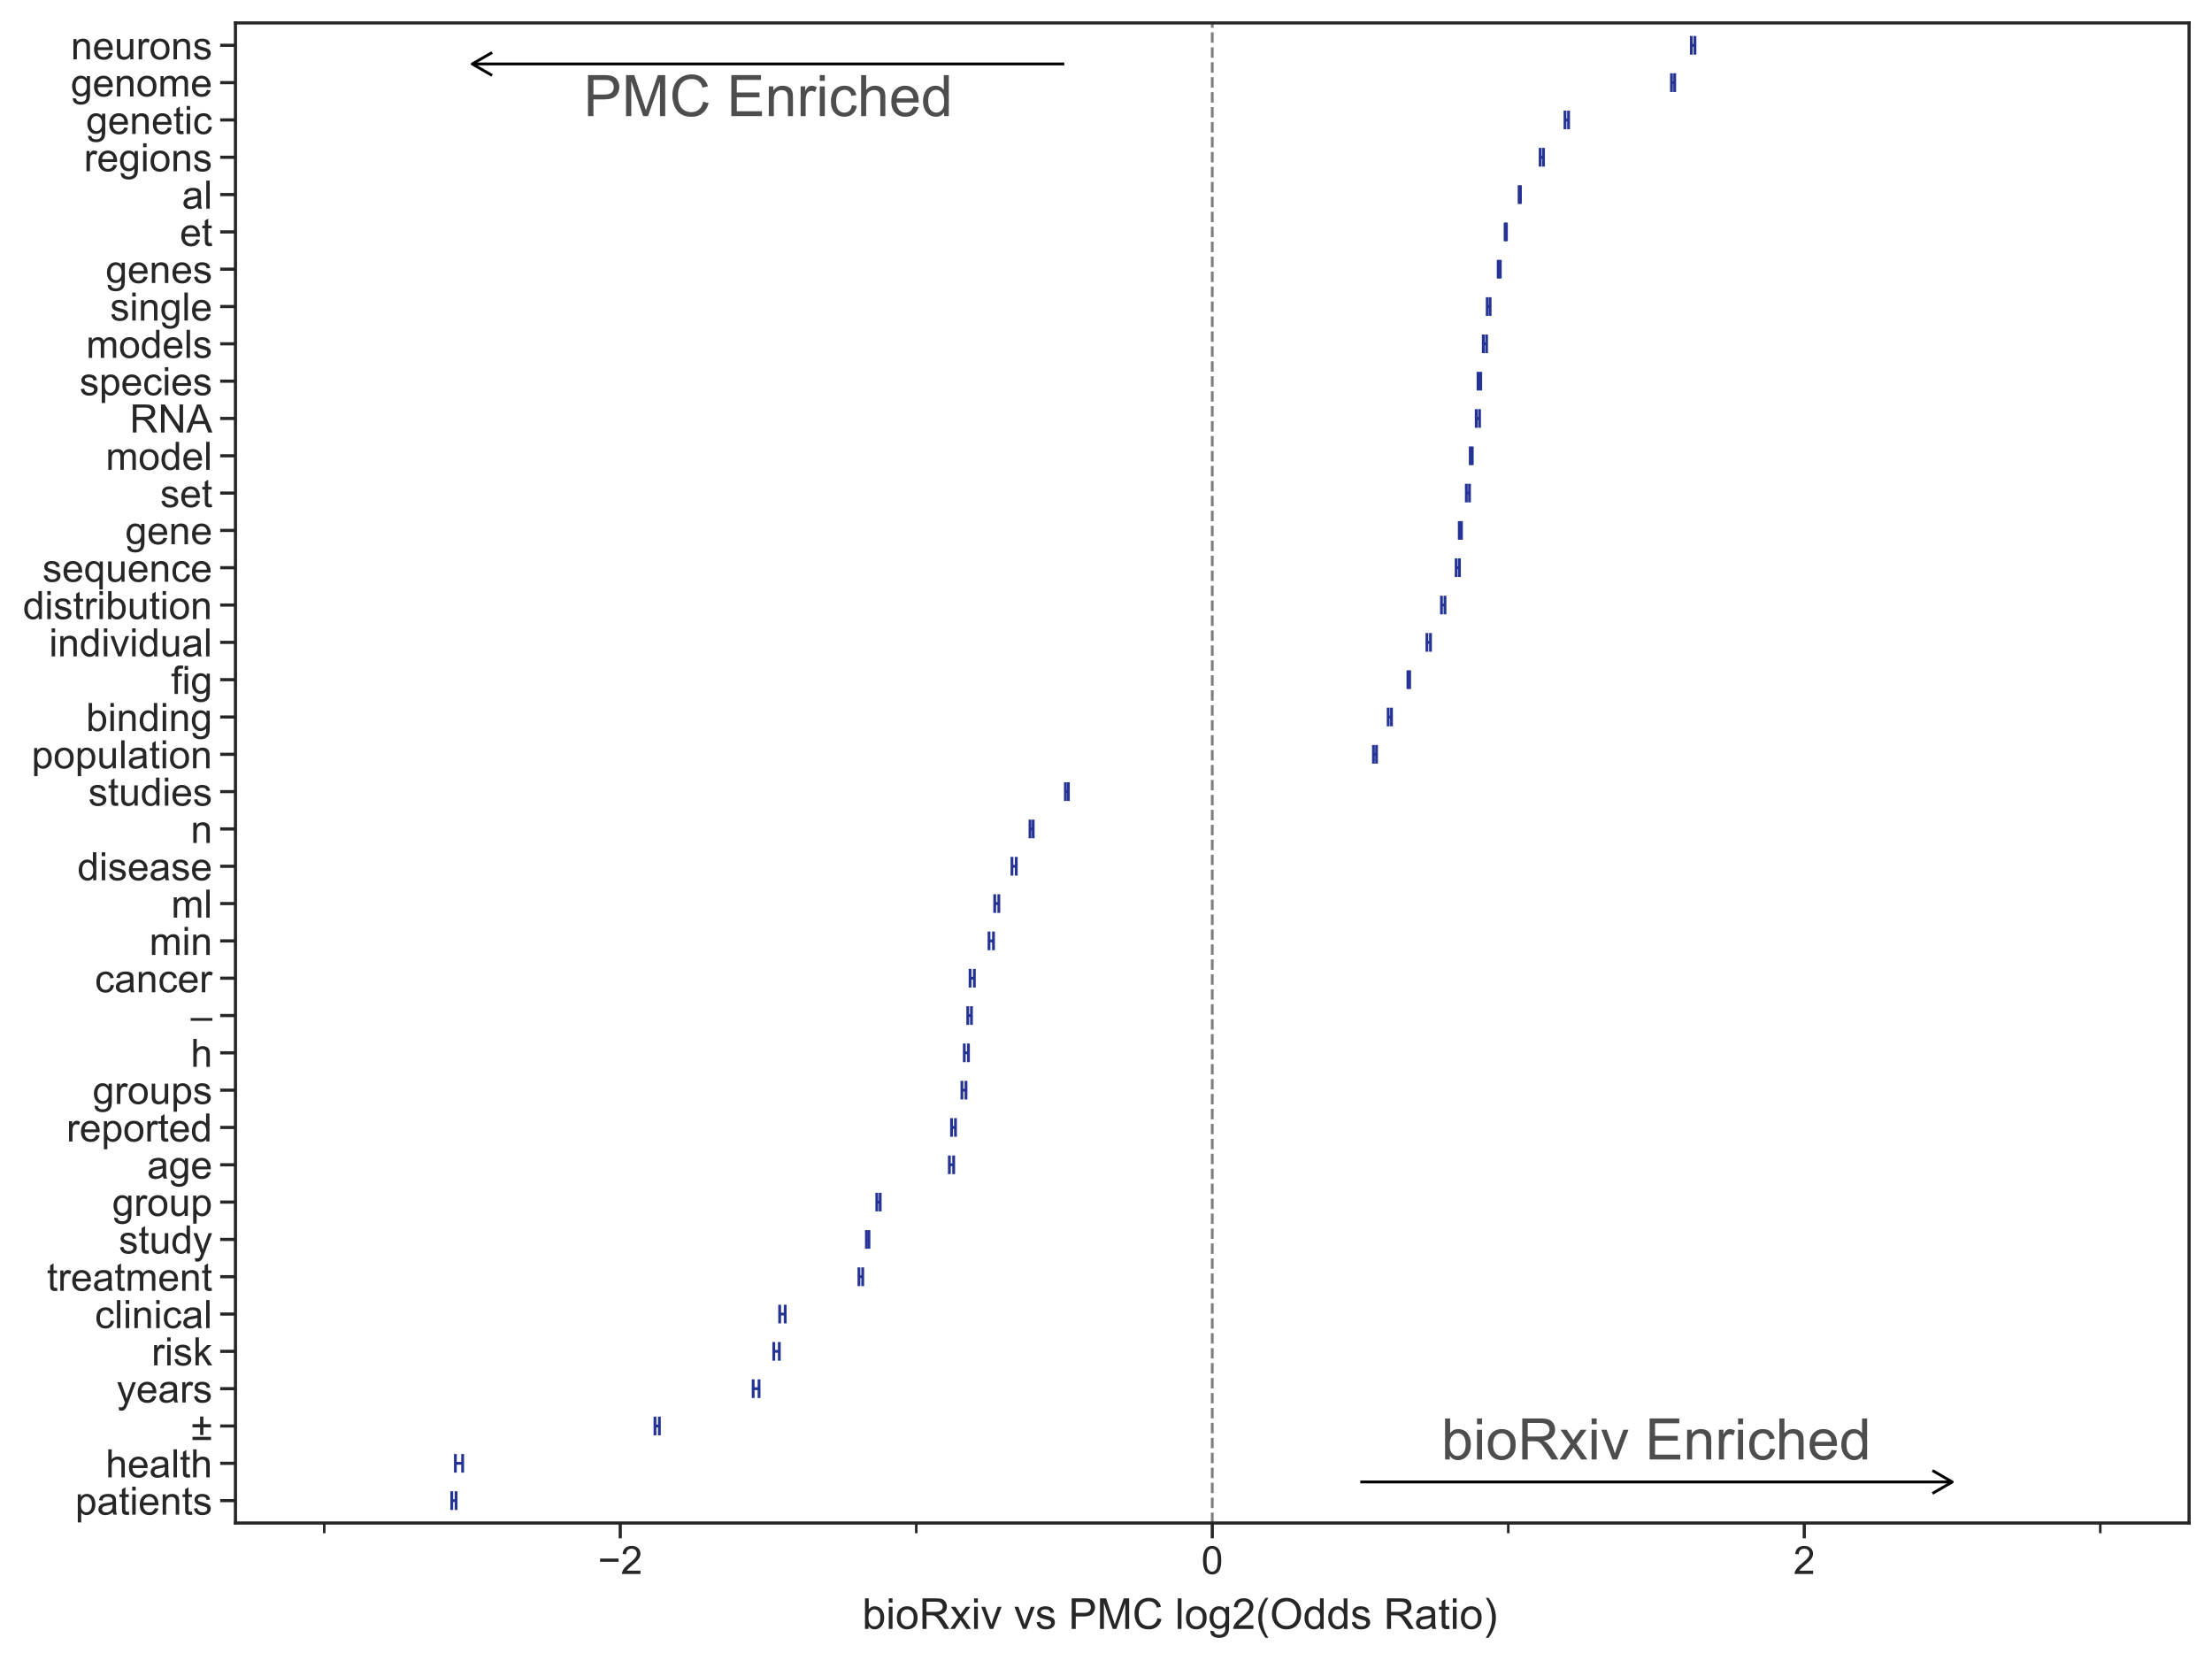 <?xml version="1.0" encoding="utf-8" standalone="no"?>
<!DOCTYPE svg PUBLIC "-//W3C//DTD SVG 1.1//EN"
  "http://www.w3.org/Graphics/SVG/1.1/DTD/svg11.dtd">
<!-- Created with matplotlib (https://matplotlib.org/) -->
<svg height="521.728pt" version="1.1" viewBox="0 0 694.975 521.728" width="694.975pt" xmlns="http://www.w3.org/2000/svg" xmlns:xlink="http://www.w3.org/1999/xlink">
 <defs>
  <style type="text/css">
*{stroke-linecap:butt;stroke-linejoin:round;}
  </style>
 </defs>
 <g id="figure_1">
  <g id="patch_1">
   <path d="M 0 521.728
L 694.975 521.728
L 694.975 0
L 0 0
z
" style="fill:#ffffff;"/>
  </g>
  <g id="axes_1">
   <g id="patch_2">
    <path d="M 73.975 478.44
L 687.775 478.44
L 687.775 7.2
L 73.975 7.2
z
" style="fill:#ffffff;"/>
   </g>
   <g id="matplotlib.axis_1">
    <g id="xtick_1">
     <g id="line2d_1">
      <defs>
       <path d="M 0 0
L 0 4.8
" id="m02d0b821f5" style="stroke:#262626;"/>
      </defs>
      <g>
       <use style="fill:#262626;stroke:#262626;" x="194.875" xlink:href="#m02d0b821f5" y="478.44"/>
      </g>
     </g>
     <g id="text_1">
      <!-- −2 -->
      <defs>
       <path d="M 52.828 31.203
L 5.562 31.203
L 5.562 39.406
L 52.828 39.406
z
" id="ArialMT-8722"/>
       <path d="M 50.344 8.453
L 50.344 0
L 3.031 0
Q 2.938 3.172 4.047 6.109
Q 5.859 10.938 9.828 15.625
Q 13.812 20.312 21.344 26.469
Q 33.016 36.031 37.109 41.625
Q 41.219 47.219 41.219 52.203
Q 41.219 57.422 37.469 61
Q 33.734 64.594 27.734 64.594
Q 21.391 64.594 17.578 60.781
Q 13.766 56.984 13.719 50.25
L 4.688 51.172
Q 5.609 61.281 11.656 66.578
Q 17.719 71.875 27.938 71.875
Q 38.234 71.875 44.234 66.156
Q 50.25 60.453 50.25 52
Q 50.25 47.703 48.484 43.547
Q 46.734 39.406 42.656 34.812
Q 38.578 30.219 29.109 22.219
Q 21.188 15.578 18.938 13.203
Q 16.703 10.844 15.234 8.453
z
" id="ArialMT-50"/>
      </defs>
      <g style="fill:#262626;" transform="translate(187.852 494.458)scale(0.123 -0.123)">
       <use xlink:href="#ArialMT-8722"/>
       <use x="58.398" xlink:href="#ArialMT-50"/>
      </g>
     </g>
    </g>
    <g id="xtick_2">
     <g id="line2d_2">
      <g>
       <use style="fill:#262626;stroke:#262626;" x="380.875" xlink:href="#m02d0b821f5" y="478.44"/>
      </g>
     </g>
     <g id="text_2">
      <!-- 0 -->
      <defs>
       <path d="M 4.156 35.297
Q 4.156 48 6.766 55.734
Q 9.375 63.484 14.516 67.672
Q 19.672 71.875 27.484 71.875
Q 33.25 71.875 37.594 69.547
Q 41.938 67.234 44.766 62.859
Q 47.609 58.5 49.219 52.219
Q 50.828 45.953 50.828 35.297
Q 50.828 22.703 48.234 14.969
Q 45.656 7.234 40.5 3
Q 35.359 -1.219 27.484 -1.219
Q 17.141 -1.219 11.234 6.203
Q 4.156 15.141 4.156 35.297
z
M 13.188 35.297
Q 13.188 17.672 17.312 11.828
Q 21.438 6 27.484 6
Q 33.547 6 37.672 11.859
Q 41.797 17.719 41.797 35.297
Q 41.797 52.984 37.672 58.781
Q 33.547 64.594 27.391 64.594
Q 21.344 64.594 17.719 59.469
Q 13.188 52.938 13.188 35.297
z
" id="ArialMT-48"/>
      </defs>
      <g style="fill:#262626;" transform="translate(377.449 494.458)scale(0.123 -0.123)">
       <use xlink:href="#ArialMT-48"/>
      </g>
     </g>
    </g>
    <g id="xtick_3">
     <g id="line2d_3">
      <g>
       <use style="fill:#262626;stroke:#262626;" x="566.875" xlink:href="#m02d0b821f5" y="478.44"/>
      </g>
     </g>
     <g id="text_3">
      <!-- 2 -->
      <g style="fill:#262626;" transform="translate(563.449 494.458)scale(0.123 -0.123)">
       <use xlink:href="#ArialMT-50"/>
      </g>
     </g>
    </g>
    <g id="xtick_4">
     <g id="line2d_4">
      <defs>
       <path d="M 0 0
L 0 3.2
" id="m2660da5215" style="stroke:#262626;stroke-width:0.8;"/>
      </defs>
      <g>
       <use style="fill:#262626;stroke:#262626;stroke-width:0.8;" x="101.875" xlink:href="#m2660da5215" y="478.44"/>
      </g>
     </g>
    </g>
    <g id="xtick_5">
     <g id="line2d_5">
      <g>
       <use style="fill:#262626;stroke:#262626;stroke-width:0.8;" x="287.875" xlink:href="#m2660da5215" y="478.44"/>
      </g>
     </g>
    </g>
    <g id="xtick_6">
     <g id="line2d_6">
      <g>
       <use style="fill:#262626;stroke:#262626;stroke-width:0.8;" x="473.875" xlink:href="#m2660da5215" y="478.44"/>
      </g>
     </g>
    </g>
    <g id="xtick_7">
     <g id="line2d_7">
      <g>
       <use style="fill:#262626;stroke:#262626;stroke-width:0.8;" x="659.875" xlink:href="#m2660da5215" y="478.44"/>
      </g>
     </g>
    </g>
    <g id="text_4">
     <!-- bioRxiv vs PMC log2(Odds Ratio) -->
     <defs>
      <path d="M 14.703 0
L 6.547 0
L 6.547 71.578
L 15.328 71.578
L 15.328 46.047
Q 20.906 53.031 29.547 53.031
Q 34.328 53.031 38.594 51.094
Q 42.875 49.172 45.625 45.672
Q 48.391 42.188 49.953 37.25
Q 51.516 32.328 51.516 26.703
Q 51.516 13.375 44.922 6.094
Q 38.328 -1.172 29.109 -1.172
Q 19.922 -1.172 14.703 6.5
z
M 14.594 26.312
Q 14.594 17 17.141 12.844
Q 21.297 6.062 28.375 6.062
Q 34.125 6.062 38.328 11.062
Q 42.531 16.062 42.531 25.984
Q 42.531 36.141 38.5 40.969
Q 34.469 45.797 28.766 45.797
Q 23 45.797 18.797 40.797
Q 14.594 35.797 14.594 26.312
z
" id="ArialMT-98"/>
      <path d="M 6.641 61.469
L 6.641 71.578
L 15.438 71.578
L 15.438 61.469
z
M 6.641 0
L 6.641 51.859
L 15.438 51.859
L 15.438 0
z
" id="ArialMT-105"/>
      <path d="M 3.328 25.922
Q 3.328 40.328 11.328 47.266
Q 18.016 53.031 27.641 53.031
Q 38.328 53.031 45.109 46.016
Q 51.906 39.016 51.906 26.656
Q 51.906 16.656 48.906 10.906
Q 45.906 5.172 40.156 2
Q 34.422 -1.172 27.641 -1.172
Q 16.75 -1.172 10.031 5.812
Q 3.328 12.797 3.328 25.922
z
M 12.359 25.922
Q 12.359 15.969 16.703 11.016
Q 21.047 6.062 27.641 6.062
Q 34.188 6.062 38.531 11.031
Q 42.875 16.016 42.875 26.219
Q 42.875 35.844 38.5 40.797
Q 34.125 45.75 27.641 45.75
Q 21.047 45.75 16.703 40.812
Q 12.359 35.891 12.359 25.922
z
" id="ArialMT-111"/>
      <path d="M 7.859 0
L 7.859 71.578
L 39.594 71.578
Q 49.172 71.578 54.141 69.641
Q 59.125 67.719 62.109 62.828
Q 65.094 57.953 65.094 52.047
Q 65.094 44.438 60.156 39.203
Q 55.219 33.984 44.922 32.562
Q 48.688 30.766 50.641 29
Q 54.781 25.203 58.5 19.484
L 70.953 0
L 59.031 0
L 49.562 14.891
Q 45.406 21.344 42.719 24.75
Q 40.047 28.172 37.922 29.531
Q 35.797 30.906 33.594 31.453
Q 31.984 31.781 28.328 31.781
L 17.328 31.781
L 17.328 0
z
M 17.328 39.984
L 37.703 39.984
Q 44.188 39.984 47.844 41.328
Q 51.516 42.672 53.422 45.625
Q 55.328 48.578 55.328 52.047
Q 55.328 57.125 51.641 60.391
Q 47.953 63.672 39.984 63.672
L 17.328 63.672
z
" id="ArialMT-82"/>
      <path d="M 0.734 0
L 19.672 26.953
L 2.156 51.859
L 13.141 51.859
L 21.094 39.703
Q 23.344 36.234 24.703 33.891
Q 26.859 37.109 28.656 39.594
L 37.406 51.859
L 47.906 51.859
L 29.984 27.438
L 49.266 0
L 38.484 0
L 27.828 16.109
L 25 20.453
L 11.375 0
z
" id="ArialMT-120"/>
      <path d="M 21 0
L 1.266 51.859
L 10.547 51.859
L 21.688 20.797
Q 23.484 15.766 25 10.359
Q 26.172 14.453 28.266 20.219
L 39.797 51.859
L 48.828 51.859
L 29.203 0
z
" id="ArialMT-118"/>
      <path id="ArialMT-32"/>
      <path d="M 3.078 15.484
L 11.766 16.844
Q 12.5 11.625 15.844 8.844
Q 19.188 6.062 25.203 6.062
Q 31.25 6.062 34.172 8.516
Q 37.109 10.984 37.109 14.312
Q 37.109 17.281 34.516 19
Q 32.719 20.172 25.531 21.969
Q 15.875 24.422 12.141 26.203
Q 8.406 27.984 6.469 31.125
Q 4.547 34.281 4.547 38.094
Q 4.547 41.547 6.125 44.5
Q 7.719 47.469 10.453 49.422
Q 12.5 50.922 16.031 51.969
Q 19.578 53.031 23.641 53.031
Q 29.734 53.031 34.344 51.266
Q 38.969 49.516 41.156 46.5
Q 43.359 43.5 44.188 38.484
L 35.594 37.312
Q 35.016 41.312 32.203 43.547
Q 29.391 45.797 24.266 45.797
Q 18.219 45.797 15.625 43.797
Q 13.031 41.797 13.031 39.109
Q 13.031 37.406 14.109 36.031
Q 15.188 34.625 17.484 33.688
Q 18.797 33.203 25.25 31.453
Q 34.578 28.953 38.25 27.359
Q 41.938 25.781 44.031 22.75
Q 46.141 19.734 46.141 15.234
Q 46.141 10.844 43.578 6.953
Q 41.016 3.078 36.172 0.953
Q 31.344 -1.172 25.25 -1.172
Q 15.141 -1.172 9.844 3.031
Q 4.547 7.234 3.078 15.484
z
" id="ArialMT-115"/>
      <path d="M 7.719 0
L 7.719 71.578
L 34.719 71.578
Q 41.844 71.578 45.609 70.906
Q 50.875 70.016 54.438 67.547
Q 58.016 65.094 60.188 60.641
Q 62.359 56.203 62.359 50.875
Q 62.359 41.75 56.547 35.422
Q 50.734 29.109 35.547 29.109
L 17.188 29.109
L 17.188 0
z
M 17.188 37.547
L 35.688 37.547
Q 44.875 37.547 48.734 40.969
Q 52.594 44.391 52.594 50.594
Q 52.594 55.078 50.312 58.266
Q 48.047 61.469 44.344 62.5
Q 41.938 63.141 35.5 63.141
L 17.188 63.141
z
" id="ArialMT-80"/>
      <path d="M 7.422 0
L 7.422 71.578
L 21.688 71.578
L 38.625 20.906
Q 40.969 13.812 42.047 10.297
Q 43.266 14.203 45.844 21.781
L 62.984 71.578
L 75.734 71.578
L 75.734 0
L 66.609 0
L 66.609 59.906
L 45.797 0
L 37.25 0
L 16.547 60.938
L 16.547 0
z
" id="ArialMT-77"/>
      <path d="M 58.797 25.094
L 68.266 22.703
Q 65.281 11.031 57.547 4.906
Q 49.812 -1.219 38.625 -1.219
Q 27.047 -1.219 19.797 3.484
Q 12.547 8.203 8.766 17.141
Q 4.984 26.078 4.984 36.328
Q 4.984 47.516 9.25 55.828
Q 13.531 64.156 21.406 68.469
Q 29.297 72.797 38.766 72.797
Q 49.516 72.797 56.828 67.328
Q 64.156 61.859 67.047 51.953
L 57.719 49.75
Q 55.219 57.562 50.484 61.125
Q 45.75 64.703 38.578 64.703
Q 30.328 64.703 24.781 60.734
Q 19.234 56.781 16.984 50.109
Q 14.75 43.453 14.75 36.375
Q 14.75 27.25 17.406 20.438
Q 20.062 13.625 25.672 10.25
Q 31.297 6.891 37.844 6.891
Q 45.797 6.891 51.312 11.469
Q 56.844 16.062 58.797 25.094
z
" id="ArialMT-67"/>
      <path d="M 6.391 0
L 6.391 71.578
L 15.188 71.578
L 15.188 0
z
" id="ArialMT-108"/>
      <path d="M 4.984 -4.297
L 13.531 -5.562
Q 14.062 -9.516 16.5 -11.328
Q 19.781 -13.766 25.438 -13.766
Q 31.547 -13.766 34.859 -11.328
Q 38.188 -8.891 39.359 -4.5
Q 40.047 -1.812 39.984 6.781
Q 34.234 0 25.641 0
Q 14.938 0 9.078 7.719
Q 3.219 15.438 3.219 26.219
Q 3.219 33.641 5.906 39.906
Q 8.594 46.188 13.688 49.609
Q 18.797 53.031 25.688 53.031
Q 34.859 53.031 40.828 45.609
L 40.828 51.859
L 48.922 51.859
L 48.922 7.031
Q 48.922 -5.078 46.453 -10.125
Q 44 -15.188 38.641 -18.109
Q 33.297 -21.047 25.484 -21.047
Q 16.219 -21.047 10.5 -16.875
Q 4.781 -12.703 4.984 -4.297
z
M 12.25 26.859
Q 12.25 16.656 16.297 11.969
Q 20.359 7.281 26.469 7.281
Q 32.516 7.281 36.609 11.938
Q 40.719 16.609 40.719 26.562
Q 40.719 36.078 36.5 40.906
Q 32.281 45.75 26.312 45.75
Q 20.453 45.75 16.344 40.984
Q 12.25 36.234 12.25 26.859
z
" id="ArialMT-103"/>
      <path d="M 23.391 -21.047
Q 16.109 -11.859 11.078 0.438
Q 6.062 12.75 6.062 25.922
Q 6.062 37.547 9.812 48.188
Q 14.203 60.547 23.391 72.797
L 29.688 72.797
Q 23.781 62.641 21.875 58.297
Q 18.891 51.562 17.188 44.234
Q 15.094 35.109 15.094 25.875
Q 15.094 2.391 29.688 -21.047
z
" id="ArialMT-40"/>
      <path d="M 4.828 34.859
Q 4.828 52.688 14.391 62.766
Q 23.969 72.859 39.109 72.859
Q 49.031 72.859 56.984 68.109
Q 64.938 63.375 69.109 54.906
Q 73.297 46.438 73.297 35.688
Q 73.297 24.812 68.891 16.219
Q 64.5 7.625 56.438 3.203
Q 48.391 -1.219 39.062 -1.219
Q 28.953 -1.219 20.984 3.656
Q 13.031 8.547 8.922 16.984
Q 4.828 25.438 4.828 34.859
z
M 14.594 34.719
Q 14.594 21.781 21.547 14.328
Q 28.516 6.891 39.016 6.891
Q 49.703 6.891 56.609 14.406
Q 63.531 21.922 63.531 35.75
Q 63.531 44.484 60.578 51
Q 57.625 57.516 51.922 61.109
Q 46.234 64.703 39.156 64.703
Q 29.109 64.703 21.844 57.781
Q 14.594 50.875 14.594 34.719
z
" id="ArialMT-79"/>
      <path d="M 40.234 0
L 40.234 6.547
Q 35.297 -1.172 25.734 -1.172
Q 19.531 -1.172 14.328 2.25
Q 9.125 5.672 6.266 11.797
Q 3.422 17.922 3.422 25.875
Q 3.422 33.641 6 39.969
Q 8.594 46.297 13.766 49.656
Q 18.953 53.031 25.344 53.031
Q 30.031 53.031 33.688 51.047
Q 37.359 49.078 39.656 45.906
L 39.656 71.578
L 48.391 71.578
L 48.391 0
z
M 12.453 25.875
Q 12.453 15.922 16.641 10.984
Q 20.844 6.062 26.562 6.062
Q 32.328 6.062 36.344 10.766
Q 40.375 15.484 40.375 25.141
Q 40.375 35.797 36.266 40.766
Q 32.172 45.75 26.172 45.75
Q 20.312 45.75 16.375 40.969
Q 12.453 36.188 12.453 25.875
z
" id="ArialMT-100"/>
      <path d="M 40.438 6.391
Q 35.547 2.25 31.031 0.531
Q 26.516 -1.172 21.344 -1.172
Q 12.797 -1.172 8.203 3
Q 3.609 7.172 3.609 13.672
Q 3.609 17.484 5.344 20.625
Q 7.078 23.781 9.891 25.688
Q 12.703 27.594 16.219 28.562
Q 18.797 29.25 24.031 29.891
Q 34.672 31.156 39.703 32.906
Q 39.75 34.719 39.75 35.203
Q 39.75 40.578 37.25 42.781
Q 33.891 45.75 27.25 45.75
Q 21.047 45.75 18.094 43.578
Q 15.141 41.406 13.719 35.891
L 5.125 37.062
Q 6.297 42.578 8.984 45.969
Q 11.672 49.359 16.75 51.188
Q 21.828 53.031 28.516 53.031
Q 35.156 53.031 39.297 51.469
Q 43.453 49.906 45.406 47.531
Q 47.359 45.172 48.141 41.547
Q 48.578 39.312 48.578 33.453
L 48.578 21.734
Q 48.578 9.469 49.141 6.219
Q 49.703 2.984 51.375 0
L 42.188 0
Q 40.828 2.734 40.438 6.391
z
M 39.703 26.031
Q 34.906 24.078 25.344 22.703
Q 19.922 21.922 17.672 20.938
Q 15.438 19.969 14.203 18.094
Q 12.984 16.219 12.984 13.922
Q 12.984 10.406 15.641 8.062
Q 18.312 5.719 23.438 5.719
Q 28.516 5.719 32.469 7.938
Q 36.422 10.156 38.281 14.016
Q 39.703 17 39.703 22.797
z
" id="ArialMT-97"/>
      <path d="M 25.781 7.859
L 27.047 0.094
Q 23.344 -0.688 20.406 -0.688
Q 15.625 -0.688 12.984 0.828
Q 10.359 2.344 9.281 4.812
Q 8.203 7.281 8.203 15.188
L 8.203 45.016
L 1.766 45.016
L 1.766 51.859
L 8.203 51.859
L 8.203 64.703
L 16.938 69.969
L 16.938 51.859
L 25.781 51.859
L 25.781 45.016
L 16.938 45.016
L 16.938 14.703
Q 16.938 10.938 17.406 9.859
Q 17.875 8.797 18.922 8.156
Q 19.969 7.516 21.922 7.516
Q 23.391 7.516 25.781 7.859
z
" id="ArialMT-116"/>
      <path d="M 12.359 -21.047
L 6.062 -21.047
Q 20.656 2.391 20.656 25.875
Q 20.656 35.062 18.562 44.094
Q 16.891 51.422 13.922 58.156
Q 12.016 62.547 6.062 72.797
L 12.359 72.797
Q 21.531 60.547 25.922 48.188
Q 29.688 37.547 29.688 25.922
Q 29.688 12.75 24.625 0.438
Q 19.578 -11.859 12.359 -21.047
z
" id="ArialMT-41"/>
     </defs>
     <g style="fill:#262626;" transform="translate(270.894 511.699)scale(0.134 -0.134)">
      <use xlink:href="#ArialMT-98"/>
      <use x="55.615" xlink:href="#ArialMT-105"/>
      <use x="77.832" xlink:href="#ArialMT-111"/>
      <use x="133.447" xlink:href="#ArialMT-82"/>
      <use x="205.664" xlink:href="#ArialMT-120"/>
      <use x="255.664" xlink:href="#ArialMT-105"/>
      <use x="277.881" xlink:href="#ArialMT-118"/>
      <use x="327.881" xlink:href="#ArialMT-32"/>
      <use x="355.664" xlink:href="#ArialMT-118"/>
      <use x="405.664" xlink:href="#ArialMT-115"/>
      <use x="455.664" xlink:href="#ArialMT-32"/>
      <use x="483.447" xlink:href="#ArialMT-80"/>
      <use x="550.146" xlink:href="#ArialMT-77"/>
      <use x="633.447" xlink:href="#ArialMT-67"/>
      <use x="705.664" xlink:href="#ArialMT-32"/>
      <use x="733.447" xlink:href="#ArialMT-108"/>
      <use x="755.664" xlink:href="#ArialMT-111"/>
      <use x="811.279" xlink:href="#ArialMT-103"/>
      <use x="866.895" xlink:href="#ArialMT-50"/>
      <use x="922.51" xlink:href="#ArialMT-40"/>
      <use x="955.811" xlink:href="#ArialMT-79"/>
      <use x="1033.594" xlink:href="#ArialMT-100"/>
      <use x="1089.209" xlink:href="#ArialMT-100"/>
      <use x="1144.824" xlink:href="#ArialMT-115"/>
      <use x="1194.824" xlink:href="#ArialMT-32"/>
      <use x="1222.607" xlink:href="#ArialMT-82"/>
      <use x="1294.824" xlink:href="#ArialMT-97"/>
      <use x="1350.439" xlink:href="#ArialMT-116"/>
      <use x="1378.223" xlink:href="#ArialMT-105"/>
      <use x="1400.439" xlink:href="#ArialMT-111"/>
      <use x="1456.055" xlink:href="#ArialMT-41"/>
     </g>
    </g>
   </g>
   <g id="matplotlib.axis_2">
    <g id="ytick_1">
     <g id="line2d_8">
      <defs>
       <path d="M 0 0
L -4.8 0
" id="m9fab299e91" style="stroke:#262626;"/>
      </defs>
      <g>
       <use style="fill:#262626;stroke:#262626;" x="73.975" xlink:href="#m9fab299e91" y="471.407"/>
      </g>
     </g>
     <g id="text_5">
      <!-- patients -->
      <defs>
       <path d="M 6.594 -19.875
L 6.594 51.859
L 14.594 51.859
L 14.594 45.125
Q 17.438 49.078 21 51.047
Q 24.562 53.031 29.641 53.031
Q 36.281 53.031 41.359 49.609
Q 46.438 46.188 49.016 39.953
Q 51.609 33.734 51.609 26.312
Q 51.609 18.359 48.75 11.984
Q 45.906 5.609 40.453 2.219
Q 35.016 -1.172 29 -1.172
Q 24.609 -1.172 21.109 0.688
Q 17.625 2.547 15.375 5.375
L 15.375 -19.875
z
M 14.547 25.641
Q 14.547 15.625 18.594 10.844
Q 22.656 6.062 28.422 6.062
Q 34.281 6.062 38.453 11.016
Q 42.625 15.969 42.625 26.375
Q 42.625 36.281 38.547 41.203
Q 34.469 46.141 28.812 46.141
Q 23.188 46.141 18.859 40.891
Q 14.547 35.641 14.547 25.641
z
" id="ArialMT-112"/>
       <path d="M 42.094 16.703
L 51.172 15.578
Q 49.031 7.625 43.219 3.219
Q 37.406 -1.172 28.375 -1.172
Q 17 -1.172 10.328 5.828
Q 3.656 12.844 3.656 25.484
Q 3.656 38.578 10.391 45.797
Q 17.141 53.031 27.875 53.031
Q 38.281 53.031 44.875 45.953
Q 51.469 38.875 51.469 26.031
Q 51.469 25.25 51.422 23.688
L 12.75 23.688
Q 13.234 15.141 17.578 10.594
Q 21.922 6.062 28.422 6.062
Q 33.25 6.062 36.672 8.594
Q 40.094 11.141 42.094 16.703
z
M 13.234 30.906
L 42.188 30.906
Q 41.609 37.453 38.875 40.719
Q 34.672 45.797 27.984 45.797
Q 21.922 45.797 17.797 41.75
Q 13.672 37.703 13.234 30.906
z
" id="ArialMT-101"/>
       <path d="M 6.594 0
L 6.594 51.859
L 14.5 51.859
L 14.5 44.484
Q 20.219 53.031 31 53.031
Q 35.688 53.031 39.625 51.344
Q 43.562 49.656 45.516 46.922
Q 47.469 44.188 48.25 40.438
Q 48.734 37.984 48.734 31.891
L 48.734 0
L 39.938 0
L 39.938 31.547
Q 39.938 36.922 38.906 39.578
Q 37.891 42.234 35.281 43.812
Q 32.672 45.406 29.156 45.406
Q 23.531 45.406 19.453 41.844
Q 15.375 38.281 15.375 28.328
L 15.375 0
z
" id="ArialMT-110"/>
      </defs>
      <g style="fill:#262626;" transform="translate(23.628 475.816)scale(0.123 -0.123)">
       <use xlink:href="#ArialMT-112"/>
       <use x="55.615" xlink:href="#ArialMT-97"/>
       <use x="111.23" xlink:href="#ArialMT-116"/>
       <use x="139.014" xlink:href="#ArialMT-105"/>
       <use x="161.23" xlink:href="#ArialMT-101"/>
       <use x="216.846" xlink:href="#ArialMT-110"/>
       <use x="272.461" xlink:href="#ArialMT-116"/>
       <use x="300.244" xlink:href="#ArialMT-115"/>
      </g>
     </g>
    </g>
    <g id="ytick_2">
     <g id="line2d_9">
      <g>
       <use style="fill:#262626;stroke:#262626;" x="73.975" xlink:href="#m9fab299e91" y="459.684"/>
      </g>
     </g>
     <g id="text_6">
      <!-- health -->
      <defs>
       <path d="M 6.594 0
L 6.594 71.578
L 15.375 71.578
L 15.375 45.906
Q 21.531 53.031 30.906 53.031
Q 36.672 53.031 40.922 50.75
Q 45.172 48.484 47 44.484
Q 48.828 40.484 48.828 32.859
L 48.828 0
L 40.047 0
L 40.047 32.859
Q 40.047 39.453 37.188 42.453
Q 34.328 45.453 29.109 45.453
Q 25.203 45.453 21.75 43.422
Q 18.312 41.406 16.844 37.938
Q 15.375 34.469 15.375 28.375
L 15.375 0
z
" id="ArialMT-104"/>
      </defs>
      <g style="fill:#262626;" transform="translate(33.211 464.093)scale(0.123 -0.123)">
       <use xlink:href="#ArialMT-104"/>
       <use x="55.615" xlink:href="#ArialMT-101"/>
       <use x="111.23" xlink:href="#ArialMT-97"/>
       <use x="166.846" xlink:href="#ArialMT-108"/>
       <use x="189.062" xlink:href="#ArialMT-116"/>
       <use x="216.846" xlink:href="#ArialMT-104"/>
      </g>
     </g>
    </g>
    <g id="ytick_3">
     <g id="line2d_10">
      <g>
       <use style="fill:#262626;stroke:#262626;" x="73.975" xlink:href="#m9fab299e91" y="447.962"/>
      </g>
     </g>
     <g id="text_7">
      <!-- ± -->
      <defs>
       <path d="M 23.297 12.703
L 23.297 32.375
L 3.812 32.375
L 3.812 40.531
L 23.297 40.531
L 23.297 60.016
L 31.594 60.016
L 31.594 40.531
L 51.078 40.531
L 51.078 32.375
L 31.594 32.375
L 31.594 12.703
z
M 51.078 0
L 3.812 0
L 3.812 8.203
L 51.078 8.203
z
" id="ArialMT-177"/>
      </defs>
      <g style="fill:#262626;" transform="translate(60.012 452.371)scale(0.123 -0.123)">
       <use xlink:href="#ArialMT-177"/>
      </g>
     </g>
    </g>
    <g id="ytick_4">
     <g id="line2d_11">
      <g>
       <use style="fill:#262626;stroke:#262626;" x="73.975" xlink:href="#m9fab299e91" y="436.239"/>
      </g>
     </g>
     <g id="text_8">
      <!-- years -->
      <defs>
       <path d="M 6.203 -19.969
L 5.219 -11.719
Q 8.109 -12.5 10.25 -12.5
Q 13.188 -12.5 14.938 -11.516
Q 16.703 -10.547 17.828 -8.797
Q 18.656 -7.469 20.516 -2.25
Q 20.75 -1.516 21.297 -0.094
L 1.609 51.859
L 11.078 51.859
L 21.875 21.828
Q 23.969 16.109 25.641 9.812
Q 27.156 15.875 29.25 21.625
L 40.328 51.859
L 49.125 51.859
L 29.391 -0.875
Q 26.219 -9.422 24.469 -12.641
Q 22.125 -17 19.094 -19.016
Q 16.062 -21.047 11.859 -21.047
Q 9.328 -21.047 6.203 -19.969
z
" id="ArialMT-121"/>
       <path d="M 6.5 0
L 6.5 51.859
L 14.406 51.859
L 14.406 44
Q 17.438 49.516 20 51.266
Q 22.562 53.031 25.641 53.031
Q 30.078 53.031 34.672 50.203
L 31.641 42.047
Q 28.422 43.953 25.203 43.953
Q 22.312 43.953 20.016 42.219
Q 17.719 40.484 16.75 37.406
Q 15.281 32.719 15.281 27.156
L 15.281 0
z
" id="ArialMT-114"/>
      </defs>
      <g style="fill:#262626;" transform="translate(36.651 440.576)scale(0.123 -0.123)">
       <use xlink:href="#ArialMT-121"/>
       <use x="50" xlink:href="#ArialMT-101"/>
       <use x="105.615" xlink:href="#ArialMT-97"/>
       <use x="161.23" xlink:href="#ArialMT-114"/>
       <use x="194.531" xlink:href="#ArialMT-115"/>
      </g>
     </g>
    </g>
    <g id="ytick_5">
     <g id="line2d_12">
      <g>
       <use style="fill:#262626;stroke:#262626;" x="73.975" xlink:href="#m9fab299e91" y="424.517"/>
      </g>
     </g>
     <g id="text_9">
      <!-- risk -->
      <defs>
       <path d="M 6.641 0
L 6.641 71.578
L 15.438 71.578
L 15.438 30.766
L 36.234 51.859
L 47.609 51.859
L 27.781 32.625
L 49.609 0
L 38.766 0
L 21.625 26.516
L 15.438 20.562
L 15.438 0
z
" id="ArialMT-107"/>
      </defs>
      <g style="fill:#262626;" transform="translate(47.615 428.926)scale(0.123 -0.123)">
       <use xlink:href="#ArialMT-114"/>
       <use x="33.301" xlink:href="#ArialMT-105"/>
       <use x="55.518" xlink:href="#ArialMT-115"/>
       <use x="105.518" xlink:href="#ArialMT-107"/>
      </g>
     </g>
    </g>
    <g id="ytick_6">
     <g id="line2d_13">
      <g>
       <use style="fill:#262626;stroke:#262626;" x="73.975" xlink:href="#m9fab299e91" y="412.795"/>
      </g>
     </g>
     <g id="text_10">
      <!-- clinical -->
      <defs>
       <path d="M 40.438 19
L 49.078 17.875
Q 47.656 8.938 41.812 3.875
Q 35.984 -1.172 27.484 -1.172
Q 16.844 -1.172 10.375 5.781
Q 3.906 12.75 3.906 25.734
Q 3.906 34.125 6.688 40.422
Q 9.469 46.734 15.156 49.875
Q 20.844 53.031 27.547 53.031
Q 35.984 53.031 41.359 48.75
Q 46.734 44.484 48.25 36.625
L 39.703 35.297
Q 38.484 40.531 35.375 43.156
Q 32.281 45.797 27.875 45.797
Q 21.234 45.797 17.078 41.031
Q 12.938 36.281 12.938 25.984
Q 12.938 15.531 16.938 10.797
Q 20.953 6.062 27.391 6.062
Q 32.562 6.062 36.031 9.234
Q 39.5 12.406 40.438 19
z
" id="ArialMT-99"/>
      </defs>
      <g style="fill:#262626;" transform="translate(29.803 417.204)scale(0.123 -0.123)">
       <use xlink:href="#ArialMT-99"/>
       <use x="50" xlink:href="#ArialMT-108"/>
       <use x="72.217" xlink:href="#ArialMT-105"/>
       <use x="94.434" xlink:href="#ArialMT-110"/>
       <use x="150.049" xlink:href="#ArialMT-105"/>
       <use x="172.266" xlink:href="#ArialMT-99"/>
       <use x="222.266" xlink:href="#ArialMT-97"/>
       <use x="277.881" xlink:href="#ArialMT-108"/>
      </g>
     </g>
    </g>
    <g id="ytick_7">
     <g id="line2d_14">
      <g>
       <use style="fill:#262626;stroke:#262626;" x="73.975" xlink:href="#m9fab299e91" y="401.072"/>
      </g>
     </g>
     <g id="text_11">
      <!-- treatment -->
      <defs>
       <path d="M 6.594 0
L 6.594 51.859
L 14.453 51.859
L 14.453 44.578
Q 16.891 48.391 20.938 50.703
Q 25 53.031 30.172 53.031
Q 35.938 53.031 39.625 50.641
Q 43.312 48.25 44.828 43.953
Q 50.984 53.031 60.844 53.031
Q 68.562 53.031 72.703 48.75
Q 76.859 44.484 76.859 35.594
L 76.859 0
L 68.109 0
L 68.109 32.672
Q 68.109 37.938 67.25 40.25
Q 66.406 42.578 64.156 43.984
Q 61.922 45.406 58.891 45.406
Q 53.422 45.406 49.797 41.766
Q 46.188 38.141 46.188 30.125
L 46.188 0
L 37.406 0
L 37.406 33.688
Q 37.406 39.547 35.25 42.469
Q 33.109 45.406 28.219 45.406
Q 24.516 45.406 21.359 43.453
Q 18.219 41.5 16.797 37.734
Q 15.375 33.984 15.375 26.906
L 15.375 0
z
" id="ArialMT-109"/>
      </defs>
      <g style="fill:#262626;" transform="translate(14.738 405.481)scale(0.123 -0.123)">
       <use xlink:href="#ArialMT-116"/>
       <use x="27.783" xlink:href="#ArialMT-114"/>
       <use x="61.084" xlink:href="#ArialMT-101"/>
       <use x="116.699" xlink:href="#ArialMT-97"/>
       <use x="172.314" xlink:href="#ArialMT-116"/>
       <use x="200.098" xlink:href="#ArialMT-109"/>
       <use x="283.398" xlink:href="#ArialMT-101"/>
       <use x="339.014" xlink:href="#ArialMT-110"/>
       <use x="394.629" xlink:href="#ArialMT-116"/>
      </g>
     </g>
    </g>
    <g id="ytick_8">
     <g id="line2d_15">
      <g>
       <use style="fill:#262626;stroke:#262626;" x="73.975" xlink:href="#m9fab299e91" y="389.35"/>
      </g>
     </g>
     <g id="text_12">
      <!-- study -->
      <defs>
       <path d="M 40.578 0
L 40.578 7.625
Q 34.516 -1.172 24.125 -1.172
Q 19.531 -1.172 15.547 0.578
Q 11.578 2.344 9.641 5
Q 7.719 7.672 6.938 11.531
Q 6.391 14.109 6.391 19.734
L 6.391 51.859
L 15.188 51.859
L 15.188 23.094
Q 15.188 16.219 15.719 13.812
Q 16.547 10.359 19.234 8.375
Q 21.922 6.391 25.875 6.391
Q 29.828 6.391 33.297 8.422
Q 36.766 10.453 38.203 13.938
Q 39.656 17.438 39.656 24.078
L 39.656 51.859
L 48.438 51.859
L 48.438 0
z
" id="ArialMT-117"/>
      </defs>
      <g style="fill:#262626;" transform="translate(37.33 393.759)scale(0.123 -0.123)">
       <use xlink:href="#ArialMT-115"/>
       <use x="50" xlink:href="#ArialMT-116"/>
       <use x="77.783" xlink:href="#ArialMT-117"/>
       <use x="133.398" xlink:href="#ArialMT-100"/>
       <use x="189.014" xlink:href="#ArialMT-121"/>
      </g>
     </g>
    </g>
    <g id="ytick_9">
     <g id="line2d_16">
      <g>
       <use style="fill:#262626;stroke:#262626;" x="73.975" xlink:href="#m9fab299e91" y="377.627"/>
      </g>
     </g>
     <g id="text_13">
      <!-- group -->
      <g style="fill:#262626;" transform="translate(35.268 381.964)scale(0.123 -0.123)">
       <use xlink:href="#ArialMT-103"/>
       <use x="55.615" xlink:href="#ArialMT-114"/>
       <use x="88.916" xlink:href="#ArialMT-111"/>
       <use x="144.531" xlink:href="#ArialMT-117"/>
       <use x="200.146" xlink:href="#ArialMT-112"/>
      </g>
     </g>
    </g>
    <g id="ytick_10">
     <g id="line2d_17">
      <g>
       <use style="fill:#262626;stroke:#262626;" x="73.975" xlink:href="#m9fab299e91" y="365.905"/>
      </g>
     </g>
     <g id="text_14">
      <!-- age -->
      <g style="fill:#262626;" transform="translate(46.222 370.242)scale(0.123 -0.123)">
       <use xlink:href="#ArialMT-97"/>
       <use x="55.615" xlink:href="#ArialMT-103"/>
       <use x="111.23" xlink:href="#ArialMT-101"/>
      </g>
     </g>
    </g>
    <g id="ytick_11">
     <g id="line2d_18">
      <g>
       <use style="fill:#262626;stroke:#262626;" x="73.975" xlink:href="#m9fab299e91" y="354.183"/>
      </g>
     </g>
     <g id="text_15">
      <!-- reported -->
      <g style="fill:#262626;" transform="translate(20.893 358.592)scale(0.123 -0.123)">
       <use xlink:href="#ArialMT-114"/>
       <use x="33.301" xlink:href="#ArialMT-101"/>
       <use x="88.916" xlink:href="#ArialMT-112"/>
       <use x="144.531" xlink:href="#ArialMT-111"/>
       <use x="200.146" xlink:href="#ArialMT-114"/>
       <use x="233.447" xlink:href="#ArialMT-116"/>
       <use x="261.23" xlink:href="#ArialMT-101"/>
       <use x="316.846" xlink:href="#ArialMT-100"/>
      </g>
     </g>
    </g>
    <g id="ytick_12">
     <g id="line2d_19">
      <g>
       <use style="fill:#262626;stroke:#262626;" x="73.975" xlink:href="#m9fab299e91" y="342.46"/>
      </g>
     </g>
     <g id="text_16">
      <!-- groups -->
      <g style="fill:#262626;" transform="translate(29.108 346.797)scale(0.123 -0.123)">
       <use xlink:href="#ArialMT-103"/>
       <use x="55.615" xlink:href="#ArialMT-114"/>
       <use x="88.916" xlink:href="#ArialMT-111"/>
       <use x="144.531" xlink:href="#ArialMT-117"/>
       <use x="200.146" xlink:href="#ArialMT-112"/>
       <use x="255.762" xlink:href="#ArialMT-115"/>
      </g>
     </g>
    </g>
    <g id="ytick_13">
     <g id="line2d_20">
      <g>
       <use style="fill:#262626;stroke:#262626;" x="73.975" xlink:href="#m9fab299e91" y="330.738"/>
      </g>
     </g>
     <g id="text_17">
      <!-- h -->
      <g style="fill:#262626;" transform="translate(59.924 335.147)scale(0.123 -0.123)">
       <use xlink:href="#ArialMT-104"/>
      </g>
     </g>
    </g>
    <g id="ytick_14">
     <g id="line2d_21">
      <g>
       <use style="fill:#262626;stroke:#262626;" x="73.975" xlink:href="#m9fab299e91" y="319.016"/>
      </g>
     </g>
     <g id="text_18">
      <!-- – -->
      <defs>
       <path d="M -0.203 22.359
L -0.203 29.438
L 55.422 29.438
L 55.422 22.359
z
" id="ArialMT-8211"/>
      </defs>
      <g style="fill:#262626;" transform="translate(59.924 323.425)scale(0.123 -0.123)">
       <use xlink:href="#ArialMT-8211"/>
      </g>
     </g>
    </g>
    <g id="ytick_15">
     <g id="line2d_22">
      <g>
       <use style="fill:#262626;stroke:#262626;" x="73.975" xlink:href="#m9fab299e91" y="307.293"/>
      </g>
     </g>
     <g id="text_19">
      <!-- cancer -->
      <g style="fill:#262626;" transform="translate(29.799 311.702)scale(0.123 -0.123)">
       <use xlink:href="#ArialMT-99"/>
       <use x="50" xlink:href="#ArialMT-97"/>
       <use x="105.615" xlink:href="#ArialMT-110"/>
       <use x="161.23" xlink:href="#ArialMT-99"/>
       <use x="211.23" xlink:href="#ArialMT-101"/>
       <use x="266.846" xlink:href="#ArialMT-114"/>
      </g>
     </g>
    </g>
    <g id="ytick_16">
     <g id="line2d_23">
      <g>
       <use style="fill:#262626;stroke:#262626;" x="73.975" xlink:href="#m9fab299e91" y="295.571"/>
      </g>
     </g>
     <g id="text_20">
      <!-- min -->
      <g style="fill:#262626;" transform="translate(46.924 299.98)scale(0.123 -0.123)">
       <use xlink:href="#ArialMT-109"/>
       <use x="83.301" xlink:href="#ArialMT-105"/>
       <use x="105.518" xlink:href="#ArialMT-110"/>
      </g>
     </g>
    </g>
    <g id="ytick_17">
     <g id="line2d_24">
      <g>
       <use style="fill:#262626;stroke:#262626;" x="73.975" xlink:href="#m9fab299e91" y="283.848"/>
      </g>
     </g>
     <g id="text_21">
      <!-- ml -->
      <g style="fill:#262626;" transform="translate(53.775 288.258)scale(0.123 -0.123)">
       <use xlink:href="#ArialMT-109"/>
       <use x="83.301" xlink:href="#ArialMT-108"/>
      </g>
     </g>
    </g>
    <g id="ytick_18">
     <g id="line2d_25">
      <g>
       <use style="fill:#262626;stroke:#262626;" x="73.975" xlink:href="#m9fab299e91" y="272.126"/>
      </g>
     </g>
     <g id="text_22">
      <!-- disease -->
      <g style="fill:#262626;" transform="translate(24.313 276.535)scale(0.123 -0.123)">
       <use xlink:href="#ArialMT-100"/>
       <use x="55.615" xlink:href="#ArialMT-105"/>
       <use x="77.832" xlink:href="#ArialMT-115"/>
       <use x="127.832" xlink:href="#ArialMT-101"/>
       <use x="183.447" xlink:href="#ArialMT-97"/>
       <use x="239.062" xlink:href="#ArialMT-115"/>
       <use x="289.062" xlink:href="#ArialMT-101"/>
      </g>
     </g>
    </g>
    <g id="ytick_19">
     <g id="line2d_26">
      <g>
       <use style="fill:#262626;stroke:#262626;" x="73.975" xlink:href="#m9fab299e91" y="260.404"/>
      </g>
     </g>
     <g id="text_23">
      <!-- n -->
      <g style="fill:#262626;" transform="translate(59.924 264.813)scale(0.123 -0.123)">
       <use xlink:href="#ArialMT-110"/>
      </g>
     </g>
    </g>
    <g id="ytick_20">
     <g id="line2d_27">
      <g>
       <use style="fill:#262626;stroke:#262626;" x="73.975" xlink:href="#m9fab299e91" y="248.681"/>
      </g>
     </g>
     <g id="text_24">
      <!-- studies -->
      <g style="fill:#262626;" transform="translate(27.742 253.09)scale(0.123 -0.123)">
       <use xlink:href="#ArialMT-115"/>
       <use x="50" xlink:href="#ArialMT-116"/>
       <use x="77.783" xlink:href="#ArialMT-117"/>
       <use x="133.398" xlink:href="#ArialMT-100"/>
       <use x="189.014" xlink:href="#ArialMT-105"/>
       <use x="211.23" xlink:href="#ArialMT-101"/>
       <use x="266.846" xlink:href="#ArialMT-115"/>
      </g>
     </g>
    </g>
    <g id="ytick_21">
     <g id="line2d_28">
      <g>
       <use style="fill:#262626;stroke:#262626;" x="73.975" xlink:href="#m9fab299e91" y="236.959"/>
      </g>
     </g>
     <g id="text_25">
      <!-- population -->
      <g style="fill:#262626;" transform="translate(9.92 241.368)scale(0.123 -0.123)">
       <use xlink:href="#ArialMT-112"/>
       <use x="55.615" xlink:href="#ArialMT-111"/>
       <use x="111.23" xlink:href="#ArialMT-112"/>
       <use x="166.846" xlink:href="#ArialMT-117"/>
       <use x="222.461" xlink:href="#ArialMT-108"/>
       <use x="244.678" xlink:href="#ArialMT-97"/>
       <use x="300.293" xlink:href="#ArialMT-116"/>
       <use x="328.076" xlink:href="#ArialMT-105"/>
       <use x="350.293" xlink:href="#ArialMT-111"/>
       <use x="405.908" xlink:href="#ArialMT-110"/>
      </g>
     </g>
    </g>
    <g id="ytick_22">
     <g id="line2d_29">
      <g>
       <use style="fill:#262626;stroke:#262626;" x="73.975" xlink:href="#m9fab299e91" y="225.236"/>
      </g>
     </g>
     <g id="text_26">
      <!-- binding -->
      <g style="fill:#262626;" transform="translate(27.045 229.646)scale(0.123 -0.123)">
       <use xlink:href="#ArialMT-98"/>
       <use x="55.615" xlink:href="#ArialMT-105"/>
       <use x="77.832" xlink:href="#ArialMT-110"/>
       <use x="133.447" xlink:href="#ArialMT-100"/>
       <use x="189.062" xlink:href="#ArialMT-105"/>
       <use x="211.279" xlink:href="#ArialMT-110"/>
       <use x="266.895" xlink:href="#ArialMT-103"/>
      </g>
     </g>
    </g>
    <g id="ytick_23">
     <g id="line2d_30">
      <g>
       <use style="fill:#262626;stroke:#262626;" x="73.975" xlink:href="#m9fab299e91" y="213.514"/>
      </g>
     </g>
     <g id="text_27">
      <!-- fig -->
      <defs>
       <path d="M 8.688 0
L 8.688 45.016
L 0.922 45.016
L 0.922 51.859
L 8.688 51.859
L 8.688 57.375
Q 8.688 62.594 9.625 65.141
Q 10.891 68.562 14.078 70.672
Q 17.281 72.797 23.047 72.797
Q 26.766 72.797 31.25 71.922
L 29.938 64.266
Q 27.203 64.75 24.75 64.75
Q 20.75 64.75 19.094 63.031
Q 17.438 61.328 17.438 56.641
L 17.438 51.859
L 27.547 51.859
L 27.547 45.016
L 17.438 45.016
L 17.438 0
z
" id="ArialMT-102"/>
      </defs>
      <g style="fill:#262626;" transform="translate(53.764 217.998)scale(0.123 -0.123)">
       <use xlink:href="#ArialMT-102"/>
       <use x="27.783" xlink:href="#ArialMT-105"/>
       <use x="50" xlink:href="#ArialMT-103"/>
      </g>
     </g>
    </g>
    <g id="ytick_24">
     <g id="line2d_31">
      <g>
       <use style="fill:#262626;stroke:#262626;" x="73.975" xlink:href="#m9fab299e91" y="201.792"/>
      </g>
     </g>
     <g id="text_28">
      <!-- individual -->
      <g style="fill:#262626;" transform="translate(15.41 206.201)scale(0.123 -0.123)">
       <use xlink:href="#ArialMT-105"/>
       <use x="22.217" xlink:href="#ArialMT-110"/>
       <use x="77.832" xlink:href="#ArialMT-100"/>
       <use x="133.447" xlink:href="#ArialMT-105"/>
       <use x="155.664" xlink:href="#ArialMT-118"/>
       <use x="205.664" xlink:href="#ArialMT-105"/>
       <use x="227.881" xlink:href="#ArialMT-100"/>
       <use x="283.496" xlink:href="#ArialMT-117"/>
       <use x="339.111" xlink:href="#ArialMT-97"/>
       <use x="394.727" xlink:href="#ArialMT-108"/>
      </g>
     </g>
    </g>
    <g id="ytick_25">
     <g id="line2d_32">
      <g>
       <use style="fill:#262626;stroke:#262626;" x="73.975" xlink:href="#m9fab299e91" y="190.069"/>
      </g>
     </g>
     <g id="text_29">
      <!-- distribution -->
      <g style="fill:#262626;" transform="translate(7.2 194.478)scale(0.123 -0.123)">
       <use xlink:href="#ArialMT-100"/>
       <use x="55.615" xlink:href="#ArialMT-105"/>
       <use x="77.832" xlink:href="#ArialMT-115"/>
       <use x="127.832" xlink:href="#ArialMT-116"/>
       <use x="155.615" xlink:href="#ArialMT-114"/>
       <use x="188.916" xlink:href="#ArialMT-105"/>
       <use x="211.133" xlink:href="#ArialMT-98"/>
       <use x="266.748" xlink:href="#ArialMT-117"/>
       <use x="322.363" xlink:href="#ArialMT-116"/>
       <use x="350.146" xlink:href="#ArialMT-105"/>
       <use x="372.363" xlink:href="#ArialMT-111"/>
       <use x="427.979" xlink:href="#ArialMT-110"/>
      </g>
     </g>
    </g>
    <g id="ytick_26">
     <g id="line2d_33">
      <g>
       <use style="fill:#262626;stroke:#262626;" x="73.975" xlink:href="#m9fab299e91" y="178.347"/>
      </g>
     </g>
     <g id="text_30">
      <!-- sequence -->
      <defs>
       <path d="M 39.656 -19.875
L 39.656 5.516
Q 37.594 2.641 33.906 0.734
Q 30.219 -1.172 26.078 -1.172
Q 16.844 -1.172 10.172 6.203
Q 3.516 13.578 3.516 26.422
Q 3.516 34.234 6.219 40.422
Q 8.938 46.625 14.078 49.828
Q 19.234 53.031 25.391 53.031
Q 35.016 53.031 40.531 44.922
L 40.531 51.859
L 48.438 51.859
L 48.438 -19.875
z
M 12.547 26.078
Q 12.547 16.062 16.75 11.062
Q 20.953 6.062 26.812 6.062
Q 32.422 6.062 36.469 10.812
Q 40.531 15.578 40.531 25.297
Q 40.531 35.641 36.25 40.859
Q 31.984 46.094 26.219 46.094
Q 20.516 46.094 16.531 41.234
Q 12.547 36.375 12.547 26.078
z
" id="ArialMT-113"/>
      </defs>
      <g style="fill:#262626;" transform="translate(13.348 182.756)scale(0.123 -0.123)">
       <use xlink:href="#ArialMT-115"/>
       <use x="50" xlink:href="#ArialMT-101"/>
       <use x="105.615" xlink:href="#ArialMT-113"/>
       <use x="161.23" xlink:href="#ArialMT-117"/>
       <use x="216.846" xlink:href="#ArialMT-101"/>
       <use x="272.461" xlink:href="#ArialMT-110"/>
       <use x="328.076" xlink:href="#ArialMT-99"/>
       <use x="378.076" xlink:href="#ArialMT-101"/>
      </g>
     </g>
    </g>
    <g id="ytick_27">
     <g id="line2d_34">
      <g>
       <use style="fill:#262626;stroke:#262626;" x="73.975" xlink:href="#m9fab299e91" y="166.624"/>
      </g>
     </g>
     <g id="text_31">
      <!-- gene -->
      <g style="fill:#262626;" transform="translate(39.371 170.962)scale(0.123 -0.123)">
       <use xlink:href="#ArialMT-103"/>
       <use x="55.615" xlink:href="#ArialMT-101"/>
       <use x="111.23" xlink:href="#ArialMT-110"/>
       <use x="166.846" xlink:href="#ArialMT-101"/>
      </g>
     </g>
    </g>
    <g id="ytick_28">
     <g id="line2d_35">
      <g>
       <use style="fill:#262626;stroke:#262626;" x="73.975" xlink:href="#m9fab299e91" y="154.902"/>
      </g>
     </g>
     <g id="text_32">
      <!-- set -->
      <g style="fill:#262626;" transform="translate(50.341 159.311)scale(0.123 -0.123)">
       <use xlink:href="#ArialMT-115"/>
       <use x="50" xlink:href="#ArialMT-101"/>
       <use x="105.615" xlink:href="#ArialMT-116"/>
      </g>
     </g>
    </g>
    <g id="ytick_29">
     <g id="line2d_36">
      <g>
       <use style="fill:#262626;stroke:#262626;" x="73.975" xlink:href="#m9fab299e91" y="143.18"/>
      </g>
     </g>
     <g id="text_33">
      <!-- model -->
      <g style="fill:#262626;" transform="translate(33.222 147.589)scale(0.123 -0.123)">
       <use xlink:href="#ArialMT-109"/>
       <use x="83.301" xlink:href="#ArialMT-111"/>
       <use x="138.916" xlink:href="#ArialMT-100"/>
       <use x="194.531" xlink:href="#ArialMT-101"/>
       <use x="250.146" xlink:href="#ArialMT-108"/>
      </g>
     </g>
    </g>
    <g id="ytick_30">
     <g id="line2d_37">
      <g>
       <use style="fill:#262626;stroke:#262626;" x="73.975" xlink:href="#m9fab299e91" y="131.457"/>
      </g>
     </g>
     <g id="text_34">
      <!-- RNA -->
      <defs>
       <path d="M 7.625 0
L 7.625 71.578
L 17.328 71.578
L 54.938 15.375
L 54.938 71.578
L 64.016 71.578
L 64.016 0
L 54.297 0
L 16.703 56.25
L 16.703 0
z
" id="ArialMT-78"/>
       <path d="M -0.141 0
L 27.344 71.578
L 37.547 71.578
L 66.844 0
L 56.062 0
L 47.703 21.688
L 17.781 21.688
L 9.906 0
z
M 20.516 29.391
L 44.781 29.391
L 37.312 49.219
Q 33.891 58.25 32.234 64.062
Q 30.859 57.172 28.375 50.391
z
" id="ArialMT-65"/>
      </defs>
      <g style="fill:#262626;" transform="translate(40.762 135.867)scale(0.123 -0.123)">
       <use xlink:href="#ArialMT-82"/>
       <use x="72.217" xlink:href="#ArialMT-78"/>
       <use x="144.434" xlink:href="#ArialMT-65"/>
      </g>
     </g>
    </g>
    <g id="ytick_31">
     <g id="line2d_38">
      <g>
       <use style="fill:#262626;stroke:#262626;" x="73.975" xlink:href="#m9fab299e91" y="119.735"/>
      </g>
     </g>
     <g id="text_35">
      <!-- species -->
      <g style="fill:#262626;" transform="translate(25.004 124.144)scale(0.123 -0.123)">
       <use xlink:href="#ArialMT-115"/>
       <use x="50" xlink:href="#ArialMT-112"/>
       <use x="105.615" xlink:href="#ArialMT-101"/>
       <use x="161.23" xlink:href="#ArialMT-99"/>
       <use x="211.23" xlink:href="#ArialMT-105"/>
       <use x="233.447" xlink:href="#ArialMT-101"/>
       <use x="289.062" xlink:href="#ArialMT-115"/>
      </g>
     </g>
    </g>
    <g id="ytick_32">
     <g id="line2d_39">
      <g>
       <use style="fill:#262626;stroke:#262626;" x="73.975" xlink:href="#m9fab299e91" y="108.013"/>
      </g>
     </g>
     <g id="text_36">
      <!-- models -->
      <g style="fill:#262626;" transform="translate(27.062 112.422)scale(0.123 -0.123)">
       <use xlink:href="#ArialMT-109"/>
       <use x="83.301" xlink:href="#ArialMT-111"/>
       <use x="138.916" xlink:href="#ArialMT-100"/>
       <use x="194.531" xlink:href="#ArialMT-101"/>
       <use x="250.146" xlink:href="#ArialMT-108"/>
       <use x="272.363" xlink:href="#ArialMT-115"/>
      </g>
     </g>
    </g>
    <g id="ytick_33">
     <g id="line2d_40">
      <g>
       <use style="fill:#262626;stroke:#262626;" x="73.975" xlink:href="#m9fab299e91" y="96.29"/>
      </g>
     </g>
     <g id="text_37">
      <!-- single -->
      <g style="fill:#262626;" transform="translate(34.587 100.699)scale(0.123 -0.123)">
       <use xlink:href="#ArialMT-115"/>
       <use x="50" xlink:href="#ArialMT-105"/>
       <use x="72.217" xlink:href="#ArialMT-110"/>
       <use x="127.832" xlink:href="#ArialMT-103"/>
       <use x="183.447" xlink:href="#ArialMT-108"/>
       <use x="205.664" xlink:href="#ArialMT-101"/>
      </g>
     </g>
    </g>
    <g id="ytick_34">
     <g id="line2d_41">
      <g>
       <use style="fill:#262626;stroke:#262626;" x="73.975" xlink:href="#m9fab299e91" y="84.568"/>
      </g>
     </g>
     <g id="text_38">
      <!-- genes -->
      <g style="fill:#262626;" transform="translate(33.211 88.905)scale(0.123 -0.123)">
       <use xlink:href="#ArialMT-103"/>
       <use x="55.615" xlink:href="#ArialMT-101"/>
       <use x="111.23" xlink:href="#ArialMT-110"/>
       <use x="166.846" xlink:href="#ArialMT-101"/>
       <use x="222.461" xlink:href="#ArialMT-115"/>
      </g>
     </g>
    </g>
    <g id="ytick_35">
     <g id="line2d_42">
      <g>
       <use style="fill:#262626;stroke:#262626;" x="73.975" xlink:href="#m9fab299e91" y="72.845"/>
      </g>
     </g>
     <g id="text_39">
      <!-- et -->
      <g style="fill:#262626;" transform="translate(56.501 77.255)scale(0.123 -0.123)">
       <use xlink:href="#ArialMT-101"/>
       <use x="55.615" xlink:href="#ArialMT-116"/>
      </g>
     </g>
    </g>
    <g id="ytick_36">
     <g id="line2d_43">
      <g>
       <use style="fill:#262626;stroke:#262626;" x="73.975" xlink:href="#m9fab299e91" y="61.123"/>
      </g>
     </g>
     <g id="text_40">
      <!-- al -->
      <g style="fill:#262626;" transform="translate(57.186 65.532)scale(0.123 -0.123)">
       <use xlink:href="#ArialMT-97"/>
       <use x="55.615" xlink:href="#ArialMT-108"/>
      </g>
     </g>
    </g>
    <g id="ytick_37">
     <g id="line2d_44">
      <g>
       <use style="fill:#262626;stroke:#262626;" x="73.975" xlink:href="#m9fab299e91" y="49.401"/>
      </g>
     </g>
     <g id="text_41">
      <!-- regions -->
      <g style="fill:#262626;" transform="translate(26.371 53.81)scale(0.123 -0.123)">
       <use xlink:href="#ArialMT-114"/>
       <use x="33.301" xlink:href="#ArialMT-101"/>
       <use x="88.916" xlink:href="#ArialMT-103"/>
       <use x="144.531" xlink:href="#ArialMT-105"/>
       <use x="166.748" xlink:href="#ArialMT-111"/>
       <use x="222.363" xlink:href="#ArialMT-110"/>
       <use x="277.979" xlink:href="#ArialMT-115"/>
      </g>
     </g>
    </g>
    <g id="ytick_38">
     <g id="line2d_45">
      <g>
       <use style="fill:#262626;stroke:#262626;" x="73.975" xlink:href="#m9fab299e91" y="37.678"/>
      </g>
     </g>
     <g id="text_42">
      <!-- genetic -->
      <g style="fill:#262626;" transform="translate(27.051 42.087)scale(0.123 -0.123)">
       <use xlink:href="#ArialMT-103"/>
       <use x="55.615" xlink:href="#ArialMT-101"/>
       <use x="111.23" xlink:href="#ArialMT-110"/>
       <use x="166.846" xlink:href="#ArialMT-101"/>
       <use x="222.461" xlink:href="#ArialMT-116"/>
       <use x="250.244" xlink:href="#ArialMT-105"/>
       <use x="272.461" xlink:href="#ArialMT-99"/>
      </g>
     </g>
    </g>
    <g id="ytick_39">
     <g id="line2d_46">
      <g>
       <use style="fill:#262626;stroke:#262626;" x="73.975" xlink:href="#m9fab299e91" y="25.956"/>
      </g>
     </g>
     <g id="text_43">
      <!-- genome -->
      <g style="fill:#262626;" transform="translate(22.257 30.293)scale(0.123 -0.123)">
       <use xlink:href="#ArialMT-103"/>
       <use x="55.615" xlink:href="#ArialMT-101"/>
       <use x="111.23" xlink:href="#ArialMT-110"/>
       <use x="166.846" xlink:href="#ArialMT-111"/>
       <use x="222.461" xlink:href="#ArialMT-109"/>
       <use x="305.762" xlink:href="#ArialMT-101"/>
      </g>
     </g>
    </g>
    <g id="ytick_40">
     <g id="line2d_47">
      <g>
       <use style="fill:#262626;stroke:#262626;" x="73.975" xlink:href="#m9fab299e91" y="14.233"/>
      </g>
     </g>
     <g id="text_44">
      <!-- neurons -->
      <g style="fill:#262626;" transform="translate(22.257 18.643)scale(0.123 -0.123)">
       <use xlink:href="#ArialMT-110"/>
       <use x="55.615" xlink:href="#ArialMT-101"/>
       <use x="111.23" xlink:href="#ArialMT-117"/>
       <use x="166.846" xlink:href="#ArialMT-114"/>
       <use x="200.146" xlink:href="#ArialMT-111"/>
       <use x="255.762" xlink:href="#ArialMT-110"/>
       <use x="311.377" xlink:href="#ArialMT-115"/>
      </g>
     </g>
    </g>
   </g>
   <g id="LineCollection_1">
    <path clip-path="url(#pe7446ce8a5)" d="M 463.803 134.388
L 463.803 128.527
" style="fill:none;stroke:#253494;stroke-width:0.886;"/>
    <path clip-path="url(#pe7446ce8a5)" d="M 464.842 134.388
L 464.842 128.527
" style="fill:none;stroke:#253494;stroke-width:0.886;"/>
    <path clip-path="url(#pe7446ce8a5)" d="M 463.803 131.457
L 464.842 131.457
" style="fill:none;stroke:#253494;stroke-width:0.886;"/>
   </g>
   <g id="LineCollection_2">
    <path clip-path="url(#pe7446ce8a5)" d="M 298.275 368.836
L 298.275 362.974
" style="fill:none;stroke:#253494;stroke-width:0.886;"/>
    <path clip-path="url(#pe7446ce8a5)" d="M 299.63 368.836
L 299.63 362.974
" style="fill:none;stroke:#253494;stroke-width:0.886;"/>
    <path clip-path="url(#pe7446ce8a5)" d="M 298.275 365.905
L 299.63 365.905
" style="fill:none;stroke:#253494;stroke-width:0.886;"/>
   </g>
   <g id="LineCollection_3">
    <path clip-path="url(#pe7446ce8a5)" d="M 477.276 64.054
L 477.276 58.192
" style="fill:none;stroke:#253494;stroke-width:0.886;"/>
    <path clip-path="url(#pe7446ce8a5)" d="M 477.694 64.054
L 477.694 58.192
" style="fill:none;stroke:#253494;stroke-width:0.886;"/>
    <path clip-path="url(#pe7446ce8a5)" d="M 477.276 61.123
L 477.694 61.123
" style="fill:none;stroke:#253494;stroke-width:0.886;"/>
   </g>
   <g id="LineCollection_4">
    <path clip-path="url(#pe7446ce8a5)" d="M 436.144 228.167
L 436.144 222.306
" style="fill:none;stroke:#253494;stroke-width:0.886;"/>
    <path clip-path="url(#pe7446ce8a5)" d="M 437.185 228.167
L 437.185 222.306
" style="fill:none;stroke:#253494;stroke-width:0.886;"/>
    <path clip-path="url(#pe7446ce8a5)" d="M 436.144 225.236
L 437.185 225.236
" style="fill:none;stroke:#253494;stroke-width:0.886;"/>
   </g>
   <g id="LineCollection_5">
    <path clip-path="url(#pe7446ce8a5)" d="M 304.784 310.224
L 304.784 304.363
" style="fill:none;stroke:#253494;stroke-width:0.886;"/>
    <path clip-path="url(#pe7446ce8a5)" d="M 306.127 310.224
L 306.127 304.363
" style="fill:none;stroke:#253494;stroke-width:0.886;"/>
    <path clip-path="url(#pe7446ce8a5)" d="M 304.784 307.293
L 306.127 307.293
" style="fill:none;stroke:#253494;stroke-width:0.886;"/>
   </g>
   <g id="LineCollection_6">
    <path clip-path="url(#pe7446ce8a5)" d="M 244.958 415.725
L 244.958 409.864
" style="fill:none;stroke:#253494;stroke-width:0.886;"/>
    <path clip-path="url(#pe7446ce8a5)" d="M 246.7 415.725
L 246.7 409.864
" style="fill:none;stroke:#253494;stroke-width:0.886;"/>
    <path clip-path="url(#pe7446ce8a5)" d="M 244.958 412.795
L 246.7 412.795
" style="fill:none;stroke:#253494;stroke-width:0.886;"/>
   </g>
   <g id="LineCollection_7">
    <path clip-path="url(#pe7446ce8a5)" d="M 317.939 275.057
L 317.939 269.195
" style="fill:none;stroke:#253494;stroke-width:0.886;"/>
    <path clip-path="url(#pe7446ce8a5)" d="M 319.289 275.057
L 319.289 269.195
" style="fill:none;stroke:#253494;stroke-width:0.886;"/>
    <path clip-path="url(#pe7446ce8a5)" d="M 317.939 272.126
L 319.289 272.126
" style="fill:none;stroke:#253494;stroke-width:0.886;"/>
   </g>
   <g id="LineCollection_8">
    <path clip-path="url(#pe7446ce8a5)" d="M 452.888 193
L 452.888 187.139
" style="fill:none;stroke:#253494;stroke-width:0.886;"/>
    <path clip-path="url(#pe7446ce8a5)" d="M 453.997 193
L 453.997 187.139
" style="fill:none;stroke:#253494;stroke-width:0.886;"/>
    <path clip-path="url(#pe7446ce8a5)" d="M 452.888 190.069
L 453.997 190.069
" style="fill:none;stroke:#253494;stroke-width:0.886;"/>
   </g>
   <g id="LineCollection_9">
    <path clip-path="url(#pe7446ce8a5)" d="M 472.875 75.776
L 472.875 69.915
" style="fill:none;stroke:#253494;stroke-width:0.886;"/>
    <path clip-path="url(#pe7446ce8a5)" d="M 473.291 75.776
L 473.291 69.915
" style="fill:none;stroke:#253494;stroke-width:0.886;"/>
    <path clip-path="url(#pe7446ce8a5)" d="M 472.875 72.845
L 473.291 72.845
" style="fill:none;stroke:#253494;stroke-width:0.886;"/>
   </g>
   <g id="LineCollection_10">
    <path clip-path="url(#pe7446ce8a5)" d="M 442.351 216.445
L 442.351 210.583
" style="fill:none;stroke:#253494;stroke-width:0.886;"/>
    <path clip-path="url(#pe7446ce8a5)" d="M 442.89 216.445
L 442.89 210.583
" style="fill:none;stroke:#253494;stroke-width:0.886;"/>
    <path clip-path="url(#pe7446ce8a5)" d="M 442.351 213.514
L 442.89 213.514
" style="fill:none;stroke:#253494;stroke-width:0.886;"/>
   </g>
   <g id="LineCollection_11">
    <path clip-path="url(#pe7446ce8a5)" d="M 458.481 169.555
L 458.481 163.694
" style="fill:none;stroke:#253494;stroke-width:0.886;"/>
    <path clip-path="url(#pe7446ce8a5)" d="M 459.162 169.555
L 459.162 163.694
" style="fill:none;stroke:#253494;stroke-width:0.886;"/>
    <path clip-path="url(#pe7446ce8a5)" d="M 458.481 166.624
L 459.162 166.624
" style="fill:none;stroke:#253494;stroke-width:0.886;"/>
   </g>
   <g id="LineCollection_12">
    <path clip-path="url(#pe7446ce8a5)" d="M 470.709 87.498
L 470.709 81.637
" style="fill:none;stroke:#253494;stroke-width:0.886;"/>
    <path clip-path="url(#pe7446ce8a5)" d="M 471.367 87.498
L 471.367 81.637
" style="fill:none;stroke:#253494;stroke-width:0.886;"/>
    <path clip-path="url(#pe7446ce8a5)" d="M 470.709 84.568
L 471.367 84.568
" style="fill:none;stroke:#253494;stroke-width:0.886;"/>
   </g>
   <g id="LineCollection_13">
    <path clip-path="url(#pe7446ce8a5)" d="M 491.699 40.609
L 491.699 34.748
" style="fill:none;stroke:#253494;stroke-width:0.886;"/>
    <path clip-path="url(#pe7446ce8a5)" d="M 492.817 40.609
L 492.817 34.748
" style="fill:none;stroke:#253494;stroke-width:0.886;"/>
    <path clip-path="url(#pe7446ce8a5)" d="M 491.699 37.678
L 492.817 37.678
" style="fill:none;stroke:#253494;stroke-width:0.886;"/>
   </g>
   <g id="LineCollection_14">
    <path clip-path="url(#pe7446ce8a5)" d="M 525.151 28.886
L 525.151 23.025
" style="fill:none;stroke:#253494;stroke-width:0.886;"/>
    <path clip-path="url(#pe7446ce8a5)" d="M 526.161 28.886
L 526.161 23.025
" style="fill:none;stroke:#253494;stroke-width:0.886;"/>
    <path clip-path="url(#pe7446ce8a5)" d="M 525.151 25.956
L 526.161 25.956
" style="fill:none;stroke:#253494;stroke-width:0.886;"/>
   </g>
   <g id="LineCollection_15">
    <path clip-path="url(#pe7446ce8a5)" d="M 275.478 380.558
L 275.478 374.697
" style="fill:none;stroke:#253494;stroke-width:0.886;"/>
    <path clip-path="url(#pe7446ce8a5)" d="M 276.541 380.558
L 276.541 374.697
" style="fill:none;stroke:#253494;stroke-width:0.886;"/>
    <path clip-path="url(#pe7446ce8a5)" d="M 275.478 377.627
L 276.541 377.627
" style="fill:none;stroke:#253494;stroke-width:0.886;"/>
   </g>
   <g id="LineCollection_16">
    <path clip-path="url(#pe7446ce8a5)" d="M 302.217 345.391
L 302.217 339.53
" style="fill:none;stroke:#253494;stroke-width:0.886;"/>
    <path clip-path="url(#pe7446ce8a5)" d="M 303.498 345.391
L 303.498 339.53
" style="fill:none;stroke:#253494;stroke-width:0.886;"/>
    <path clip-path="url(#pe7446ce8a5)" d="M 302.217 342.46
L 303.498 342.46
" style="fill:none;stroke:#253494;stroke-width:0.886;"/>
   </g>
   <g id="LineCollection_17">
    <path clip-path="url(#pe7446ce8a5)" d="M 302.966 333.669
L 302.966 327.807
" style="fill:none;stroke:#253494;stroke-width:0.886;"/>
    <path clip-path="url(#pe7446ce8a5)" d="M 304.273 333.669
L 304.273 327.807
" style="fill:none;stroke:#253494;stroke-width:0.886;"/>
    <path clip-path="url(#pe7446ce8a5)" d="M 302.966 330.738
L 304.273 330.738
" style="fill:none;stroke:#253494;stroke-width:0.886;"/>
   </g>
   <g id="LineCollection_18">
    <path clip-path="url(#pe7446ce8a5)" d="M 143.074 462.615
L 143.074 456.754
" style="fill:none;stroke:#253494;stroke-width:0.886;"/>
    <path clip-path="url(#pe7446ce8a5)" d="M 145.355 462.615
L 145.355 456.754
" style="fill:none;stroke:#253494;stroke-width:0.886;"/>
    <path clip-path="url(#pe7446ce8a5)" d="M 143.074 459.684
L 145.355 459.684
" style="fill:none;stroke:#253494;stroke-width:0.886;"/>
   </g>
   <g id="LineCollection_19">
    <path clip-path="url(#pe7446ce8a5)" d="M 448.314 204.722
L 448.314 198.861
" style="fill:none;stroke:#253494;stroke-width:0.886;"/>
    <path clip-path="url(#pe7446ce8a5)" d="M 449.435 204.722
L 449.435 198.861
" style="fill:none;stroke:#253494;stroke-width:0.886;"/>
    <path clip-path="url(#pe7446ce8a5)" d="M 448.314 201.792
L 449.435 201.792
" style="fill:none;stroke:#253494;stroke-width:0.886;"/>
   </g>
   <g id="LineCollection_20">
    <path clip-path="url(#pe7446ce8a5)" d="M 310.732 298.501
L 310.732 292.64
" style="fill:none;stroke:#253494;stroke-width:0.886;"/>
    <path clip-path="url(#pe7446ce8a5)" d="M 312.137 298.501
L 312.137 292.64
" style="fill:none;stroke:#253494;stroke-width:0.886;"/>
    <path clip-path="url(#pe7446ce8a5)" d="M 310.732 295.571
L 312.137 295.571
" style="fill:none;stroke:#253494;stroke-width:0.886;"/>
   </g>
   <g id="LineCollection_21">
    <path clip-path="url(#pe7446ce8a5)" d="M 312.525 286.779
L 312.525 280.918
" style="fill:none;stroke:#253494;stroke-width:0.886;"/>
    <path clip-path="url(#pe7446ce8a5)" d="M 313.82 286.779
L 313.82 280.918
" style="fill:none;stroke:#253494;stroke-width:0.886;"/>
    <path clip-path="url(#pe7446ce8a5)" d="M 312.525 283.848
L 313.82 283.848
" style="fill:none;stroke:#253494;stroke-width:0.886;"/>
   </g>
   <g id="LineCollection_22">
    <path clip-path="url(#pe7446ce8a5)" d="M 461.928 146.11
L 461.928 140.249
" style="fill:none;stroke:#253494;stroke-width:0.886;"/>
    <path clip-path="url(#pe7446ce8a5)" d="M 462.571 146.11
L 462.571 140.249
" style="fill:none;stroke:#253494;stroke-width:0.886;"/>
    <path clip-path="url(#pe7446ce8a5)" d="M 461.928 143.18
L 462.571 143.18
" style="fill:none;stroke:#253494;stroke-width:0.886;"/>
   </g>
   <g id="LineCollection_23">
    <path clip-path="url(#pe7446ce8a5)" d="M 466.025 110.943
L 466.025 105.082
" style="fill:none;stroke:#253494;stroke-width:0.886;"/>
    <path clip-path="url(#pe7446ce8a5)" d="M 467.056 110.943
L 467.056 105.082
" style="fill:none;stroke:#253494;stroke-width:0.886;"/>
    <path clip-path="url(#pe7446ce8a5)" d="M 466.025 108.013
L 467.056 108.013
" style="fill:none;stroke:#253494;stroke-width:0.886;"/>
   </g>
   <g id="LineCollection_24">
    <path clip-path="url(#pe7446ce8a5)" d="M 323.608 263.334
L 323.608 257.473
" style="fill:none;stroke:#253494;stroke-width:0.886;"/>
    <path clip-path="url(#pe7446ce8a5)" d="M 324.608 263.334
L 324.608 257.473
" style="fill:none;stroke:#253494;stroke-width:0.886;"/>
    <path clip-path="url(#pe7446ce8a5)" d="M 323.608 260.404
L 324.608 260.404
" style="fill:none;stroke:#253494;stroke-width:0.886;"/>
   </g>
   <g id="LineCollection_25">
    <path clip-path="url(#pe7446ce8a5)" d="M 531.389 17.164
L 531.389 11.303
" style="fill:none;stroke:#253494;stroke-width:0.886;"/>
    <path clip-path="url(#pe7446ce8a5)" d="M 532.528 17.164
L 532.528 11.303
" style="fill:none;stroke:#253494;stroke-width:0.886;"/>
    <path clip-path="url(#pe7446ce8a5)" d="M 531.389 14.233
L 532.528 14.233
" style="fill:none;stroke:#253494;stroke-width:0.886;"/>
   </g>
   <g id="LineCollection_26">
    <path clip-path="url(#pe7446ce8a5)" d="M 141.939 474.337
L 141.939 468.476
" style="fill:none;stroke:#253494;stroke-width:0.886;"/>
    <path clip-path="url(#pe7446ce8a5)" d="M 143.297 474.337
L 143.297 468.476
" style="fill:none;stroke:#253494;stroke-width:0.886;"/>
    <path clip-path="url(#pe7446ce8a5)" d="M 141.939 471.407
L 143.297 471.407
" style="fill:none;stroke:#253494;stroke-width:0.886;"/>
   </g>
   <g id="LineCollection_27">
    <path clip-path="url(#pe7446ce8a5)" d="M 431.514 239.889
L 431.514 234.028
" style="fill:none;stroke:#253494;stroke-width:0.886;"/>
    <path clip-path="url(#pe7446ce8a5)" d="M 432.483 239.889
L 432.483 234.028
" style="fill:none;stroke:#253494;stroke-width:0.886;"/>
    <path clip-path="url(#pe7446ce8a5)" d="M 431.514 236.959
L 432.483 236.959
" style="fill:none;stroke:#253494;stroke-width:0.886;"/>
   </g>
   <g id="LineCollection_28">
    <path clip-path="url(#pe7446ce8a5)" d="M 483.893 52.331
L 483.893 46.47
" style="fill:none;stroke:#253494;stroke-width:0.886;"/>
    <path clip-path="url(#pe7446ce8a5)" d="M 484.946 52.331
L 484.946 46.47
" style="fill:none;stroke:#253494;stroke-width:0.886;"/>
    <path clip-path="url(#pe7446ce8a5)" d="M 483.893 49.401
L 484.946 49.401
" style="fill:none;stroke:#253494;stroke-width:0.886;"/>
   </g>
   <g id="LineCollection_29">
    <path clip-path="url(#pe7446ce8a5)" d="M 298.956 357.113
L 298.956 351.252
" style="fill:none;stroke:#253494;stroke-width:0.886;"/>
    <path clip-path="url(#pe7446ce8a5)" d="M 300.197 357.113
L 300.197 351.252
" style="fill:none;stroke:#253494;stroke-width:0.886;"/>
    <path clip-path="url(#pe7446ce8a5)" d="M 298.956 354.183
L 300.197 354.183
" style="fill:none;stroke:#253494;stroke-width:0.886;"/>
   </g>
   <g id="LineCollection_30">
    <path clip-path="url(#pe7446ce8a5)" d="M 243.116 427.448
L 243.116 421.586
" style="fill:none;stroke:#253494;stroke-width:0.886;"/>
    <path clip-path="url(#pe7446ce8a5)" d="M 244.845 427.448
L 244.845 421.586
" style="fill:none;stroke:#253494;stroke-width:0.886;"/>
    <path clip-path="url(#pe7446ce8a5)" d="M 243.116 424.517
L 244.845 424.517
" style="fill:none;stroke:#253494;stroke-width:0.886;"/>
   </g>
   <g id="LineCollection_31">
    <path clip-path="url(#pe7446ce8a5)" d="M 457.497 181.277
L 457.497 175.416
" style="fill:none;stroke:#253494;stroke-width:0.886;"/>
    <path clip-path="url(#pe7446ce8a5)" d="M 458.535 181.277
L 458.535 175.416
" style="fill:none;stroke:#253494;stroke-width:0.886;"/>
    <path clip-path="url(#pe7446ce8a5)" d="M 457.497 178.347
L 458.535 178.347
" style="fill:none;stroke:#253494;stroke-width:0.886;"/>
   </g>
   <g id="LineCollection_32">
    <path clip-path="url(#pe7446ce8a5)" d="M 460.702 157.833
L 460.702 151.971
" style="fill:none;stroke:#253494;stroke-width:0.886;"/>
    <path clip-path="url(#pe7446ce8a5)" d="M 461.685 157.833
L 461.685 151.971
" style="fill:none;stroke:#253494;stroke-width:0.886;"/>
    <path clip-path="url(#pe7446ce8a5)" d="M 460.702 154.902
L 461.685 154.902
" style="fill:none;stroke:#253494;stroke-width:0.886;"/>
   </g>
   <g id="LineCollection_33">
    <path clip-path="url(#pe7446ce8a5)" d="M 467.257 99.221
L 467.257 93.36
" style="fill:none;stroke:#253494;stroke-width:0.886;"/>
    <path clip-path="url(#pe7446ce8a5)" d="M 468.178 99.221
L 468.178 93.36
" style="fill:none;stroke:#253494;stroke-width:0.886;"/>
    <path clip-path="url(#pe7446ce8a5)" d="M 467.257 96.29
L 468.178 96.29
" style="fill:none;stroke:#253494;stroke-width:0.886;"/>
   </g>
   <g id="LineCollection_34">
    <path clip-path="url(#pe7446ce8a5)" d="M 464.378 122.666
L 464.378 116.804
" style="fill:none;stroke:#253494;stroke-width:0.886;"/>
    <path clip-path="url(#pe7446ce8a5)" d="M 465.222 122.666
L 465.222 116.804
" style="fill:none;stroke:#253494;stroke-width:0.886;"/>
    <path clip-path="url(#pe7446ce8a5)" d="M 464.378 119.735
L 465.222 119.735
" style="fill:none;stroke:#253494;stroke-width:0.886;"/>
   </g>
   <g id="LineCollection_35">
    <path clip-path="url(#pe7446ce8a5)" d="M 334.728 251.612
L 334.728 245.751
" style="fill:none;stroke:#253494;stroke-width:0.886;"/>
    <path clip-path="url(#pe7446ce8a5)" d="M 335.668 251.612
L 335.668 245.751
" style="fill:none;stroke:#253494;stroke-width:0.886;"/>
    <path clip-path="url(#pe7446ce8a5)" d="M 334.728 248.681
L 335.668 248.681
" style="fill:none;stroke:#253494;stroke-width:0.886;"/>
   </g>
   <g id="LineCollection_36">
    <path clip-path="url(#pe7446ce8a5)" d="M 272.213 392.28
L 272.213 386.419
" style="fill:none;stroke:#253494;stroke-width:0.886;"/>
    <path clip-path="url(#pe7446ce8a5)" d="M 273.012 392.28
L 273.012 386.419
" style="fill:none;stroke:#253494;stroke-width:0.886;"/>
    <path clip-path="url(#pe7446ce8a5)" d="M 272.213 389.35
L 273.012 389.35
" style="fill:none;stroke:#253494;stroke-width:0.886;"/>
   </g>
   <g id="LineCollection_37">
    <path clip-path="url(#pe7446ce8a5)" d="M 269.868 404.003
L 269.868 398.142
" style="fill:none;stroke:#253494;stroke-width:0.886;"/>
    <path clip-path="url(#pe7446ce8a5)" d="M 271.052 404.003
L 271.052 398.142
" style="fill:none;stroke:#253494;stroke-width:0.886;"/>
    <path clip-path="url(#pe7446ce8a5)" d="M 269.868 401.072
L 271.052 401.072
" style="fill:none;stroke:#253494;stroke-width:0.886;"/>
   </g>
   <g id="LineCollection_38">
    <path clip-path="url(#pe7446ce8a5)" d="M 236.634 439.17
L 236.634 433.309
" style="fill:none;stroke:#253494;stroke-width:0.886;"/>
    <path clip-path="url(#pe7446ce8a5)" d="M 238.483 439.17
L 238.483 433.309
" style="fill:none;stroke:#253494;stroke-width:0.886;"/>
    <path clip-path="url(#pe7446ce8a5)" d="M 236.634 436.239
L 238.483 436.239
" style="fill:none;stroke:#253494;stroke-width:0.886;"/>
   </g>
   <g id="LineCollection_39">
    <path clip-path="url(#pe7446ce8a5)" d="M 205.783 450.892
L 205.783 445.031
" style="fill:none;stroke:#253494;stroke-width:0.886;"/>
    <path clip-path="url(#pe7446ce8a5)" d="M 207.164 450.892
L 207.164 445.031
" style="fill:none;stroke:#253494;stroke-width:0.886;"/>
    <path clip-path="url(#pe7446ce8a5)" d="M 205.783 447.962
L 207.164 447.962
" style="fill:none;stroke:#253494;stroke-width:0.886;"/>
   </g>
   <g id="LineCollection_40">
    <path clip-path="url(#pe7446ce8a5)" d="M 304.053 321.946
L 304.053 316.085
" style="fill:none;stroke:#253494;stroke-width:0.886;"/>
    <path clip-path="url(#pe7446ce8a5)" d="M 305.214 321.946
L 305.214 316.085
" style="fill:none;stroke:#253494;stroke-width:0.886;"/>
    <path clip-path="url(#pe7446ce8a5)" d="M 304.053 319.016
L 305.214 319.016
" style="fill:none;stroke:#253494;stroke-width:0.886;"/>
   </g>
   <g id="LineCollection_41">
    <path clip-path="url(#pe7446ce8a5)" d="M 380.875 478.44
L 380.875 7.2
" style="fill:none;stroke:#808080;stroke-dasharray:3.279,1.418;stroke-dashoffset:0;stroke-width:0.886;"/>
   </g>
   <g id="patch_3">
    <path d="M 73.975 478.44
L 73.975 7.2
" style="fill:none;stroke:#262626;stroke-linecap:square;stroke-linejoin:miter;"/>
   </g>
   <g id="patch_4">
    <path d="M 687.775 478.44
L 687.775 7.2
" style="fill:none;stroke:#262626;stroke-linecap:square;stroke-linejoin:miter;"/>
   </g>
   <g id="patch_5">
    <path d="M 73.975 478.44
L 687.775 478.44
" style="fill:none;stroke:#262626;stroke-linecap:square;stroke-linejoin:miter;"/>
   </g>
   <g id="patch_6">
    <path d="M 73.975 7.2
L 687.775 7.2
" style="fill:none;stroke:#262626;stroke-linecap:square;stroke-linejoin:miter;"/>
   </g>
   <g id="LineCollection_42">
    <path clip-path="url(#pe7446ce8a5)" d="M 427.375 465.545
L 613.375 465.545
" style="fill:none;stroke:#000000;stroke-width:0.886;"/>
   </g>
   <g id="PathCollection_1">
    <defs>
     <path d="M 607.14 -52.583
L 613.375 -56.183
L 607.14 -59.783
" id="m8cd145da5d" style="stroke:#000000;stroke-width:0.886;"/>
    </defs>
    <g clip-path="url(#pe7446ce8a5)">
     <use style="fill-opacity:0;stroke:#000000;stroke-width:0.886;" x="0" xlink:href="#m8cd145da5d" y="521.728"/>
    </g>
   </g>
   <g id="text_45">
    <g clip-path="url(#pe7446ce8a5)">
     <!-- bioRxiv Enriched -->
     <defs>
      <path d="M 7.906 0
L 7.906 71.578
L 59.672 71.578
L 59.672 63.141
L 17.391 63.141
L 17.391 41.219
L 56.984 41.219
L 56.984 32.812
L 17.391 32.812
L 17.391 8.453
L 61.328 8.453
L 61.328 0
z
" id="ArialMT-69"/>
     </defs>
     <g style="opacity:0.698;" transform="translate(452.847 458.476)scale(0.18 -0.18)">
      <use xlink:href="#ArialMT-98"/>
      <use x="55.615" xlink:href="#ArialMT-105"/>
      <use x="77.832" xlink:href="#ArialMT-111"/>
      <use x="133.447" xlink:href="#ArialMT-82"/>
      <use x="205.664" xlink:href="#ArialMT-120"/>
      <use x="255.664" xlink:href="#ArialMT-105"/>
      <use x="277.881" xlink:href="#ArialMT-118"/>
      <use x="327.881" xlink:href="#ArialMT-32"/>
      <use x="355.664" xlink:href="#ArialMT-69"/>
      <use x="422.363" xlink:href="#ArialMT-110"/>
      <use x="477.979" xlink:href="#ArialMT-114"/>
      <use x="511.279" xlink:href="#ArialMT-105"/>
      <use x="533.496" xlink:href="#ArialMT-99"/>
      <use x="583.496" xlink:href="#ArialMT-104"/>
      <use x="639.111" xlink:href="#ArialMT-101"/>
      <use x="694.727" xlink:href="#ArialMT-100"/>
     </g>
    </g>
   </g>
   <g id="LineCollection_43">
    <path clip-path="url(#pe7446ce8a5)" d="M 334.375 20.095
L 148.375 20.095
" style="fill:none;stroke:#000000;stroke-width:0.886;"/>
   </g>
   <g id="PathCollection_2">
    <defs>
     <path d="M 154.61 -505.233
L 148.375 -501.633
L 154.61 -498.033
" id="mb492ede083" style="stroke:#000000;stroke-width:0.886;"/>
    </defs>
    <g clip-path="url(#pe7446ce8a5)">
     <use style="fill-opacity:0;stroke:#000000;stroke-width:0.886;" x="0" xlink:href="#mb492ede083" y="521.728"/>
    </g>
   </g>
   <g id="text_46">
    <g clip-path="url(#pe7446ce8a5)">
     <!-- PMC Enriched -->
     <g style="opacity:0.698;" transform="translate(183.356 36.47)scale(0.18 -0.18)">
      <use xlink:href="#ArialMT-80"/>
      <use x="66.699" xlink:href="#ArialMT-77"/>
      <use x="150" xlink:href="#ArialMT-67"/>
      <use x="222.217" xlink:href="#ArialMT-32"/>
      <use x="250" xlink:href="#ArialMT-69"/>
      <use x="316.699" xlink:href="#ArialMT-110"/>
      <use x="372.314" xlink:href="#ArialMT-114"/>
      <use x="405.615" xlink:href="#ArialMT-105"/>
      <use x="427.832" xlink:href="#ArialMT-99"/>
      <use x="477.832" xlink:href="#ArialMT-104"/>
      <use x="533.447" xlink:href="#ArialMT-101"/>
      <use x="589.062" xlink:href="#ArialMT-100"/>
     </g>
    </g>
   </g>
  </g>
 </g>
 <defs>
  <clipPath id="pe7446ce8a5">
   <rect height="471.24" width="613.8" x="73.975" y="7.2"/>
  </clipPath>
 </defs>
</svg>
